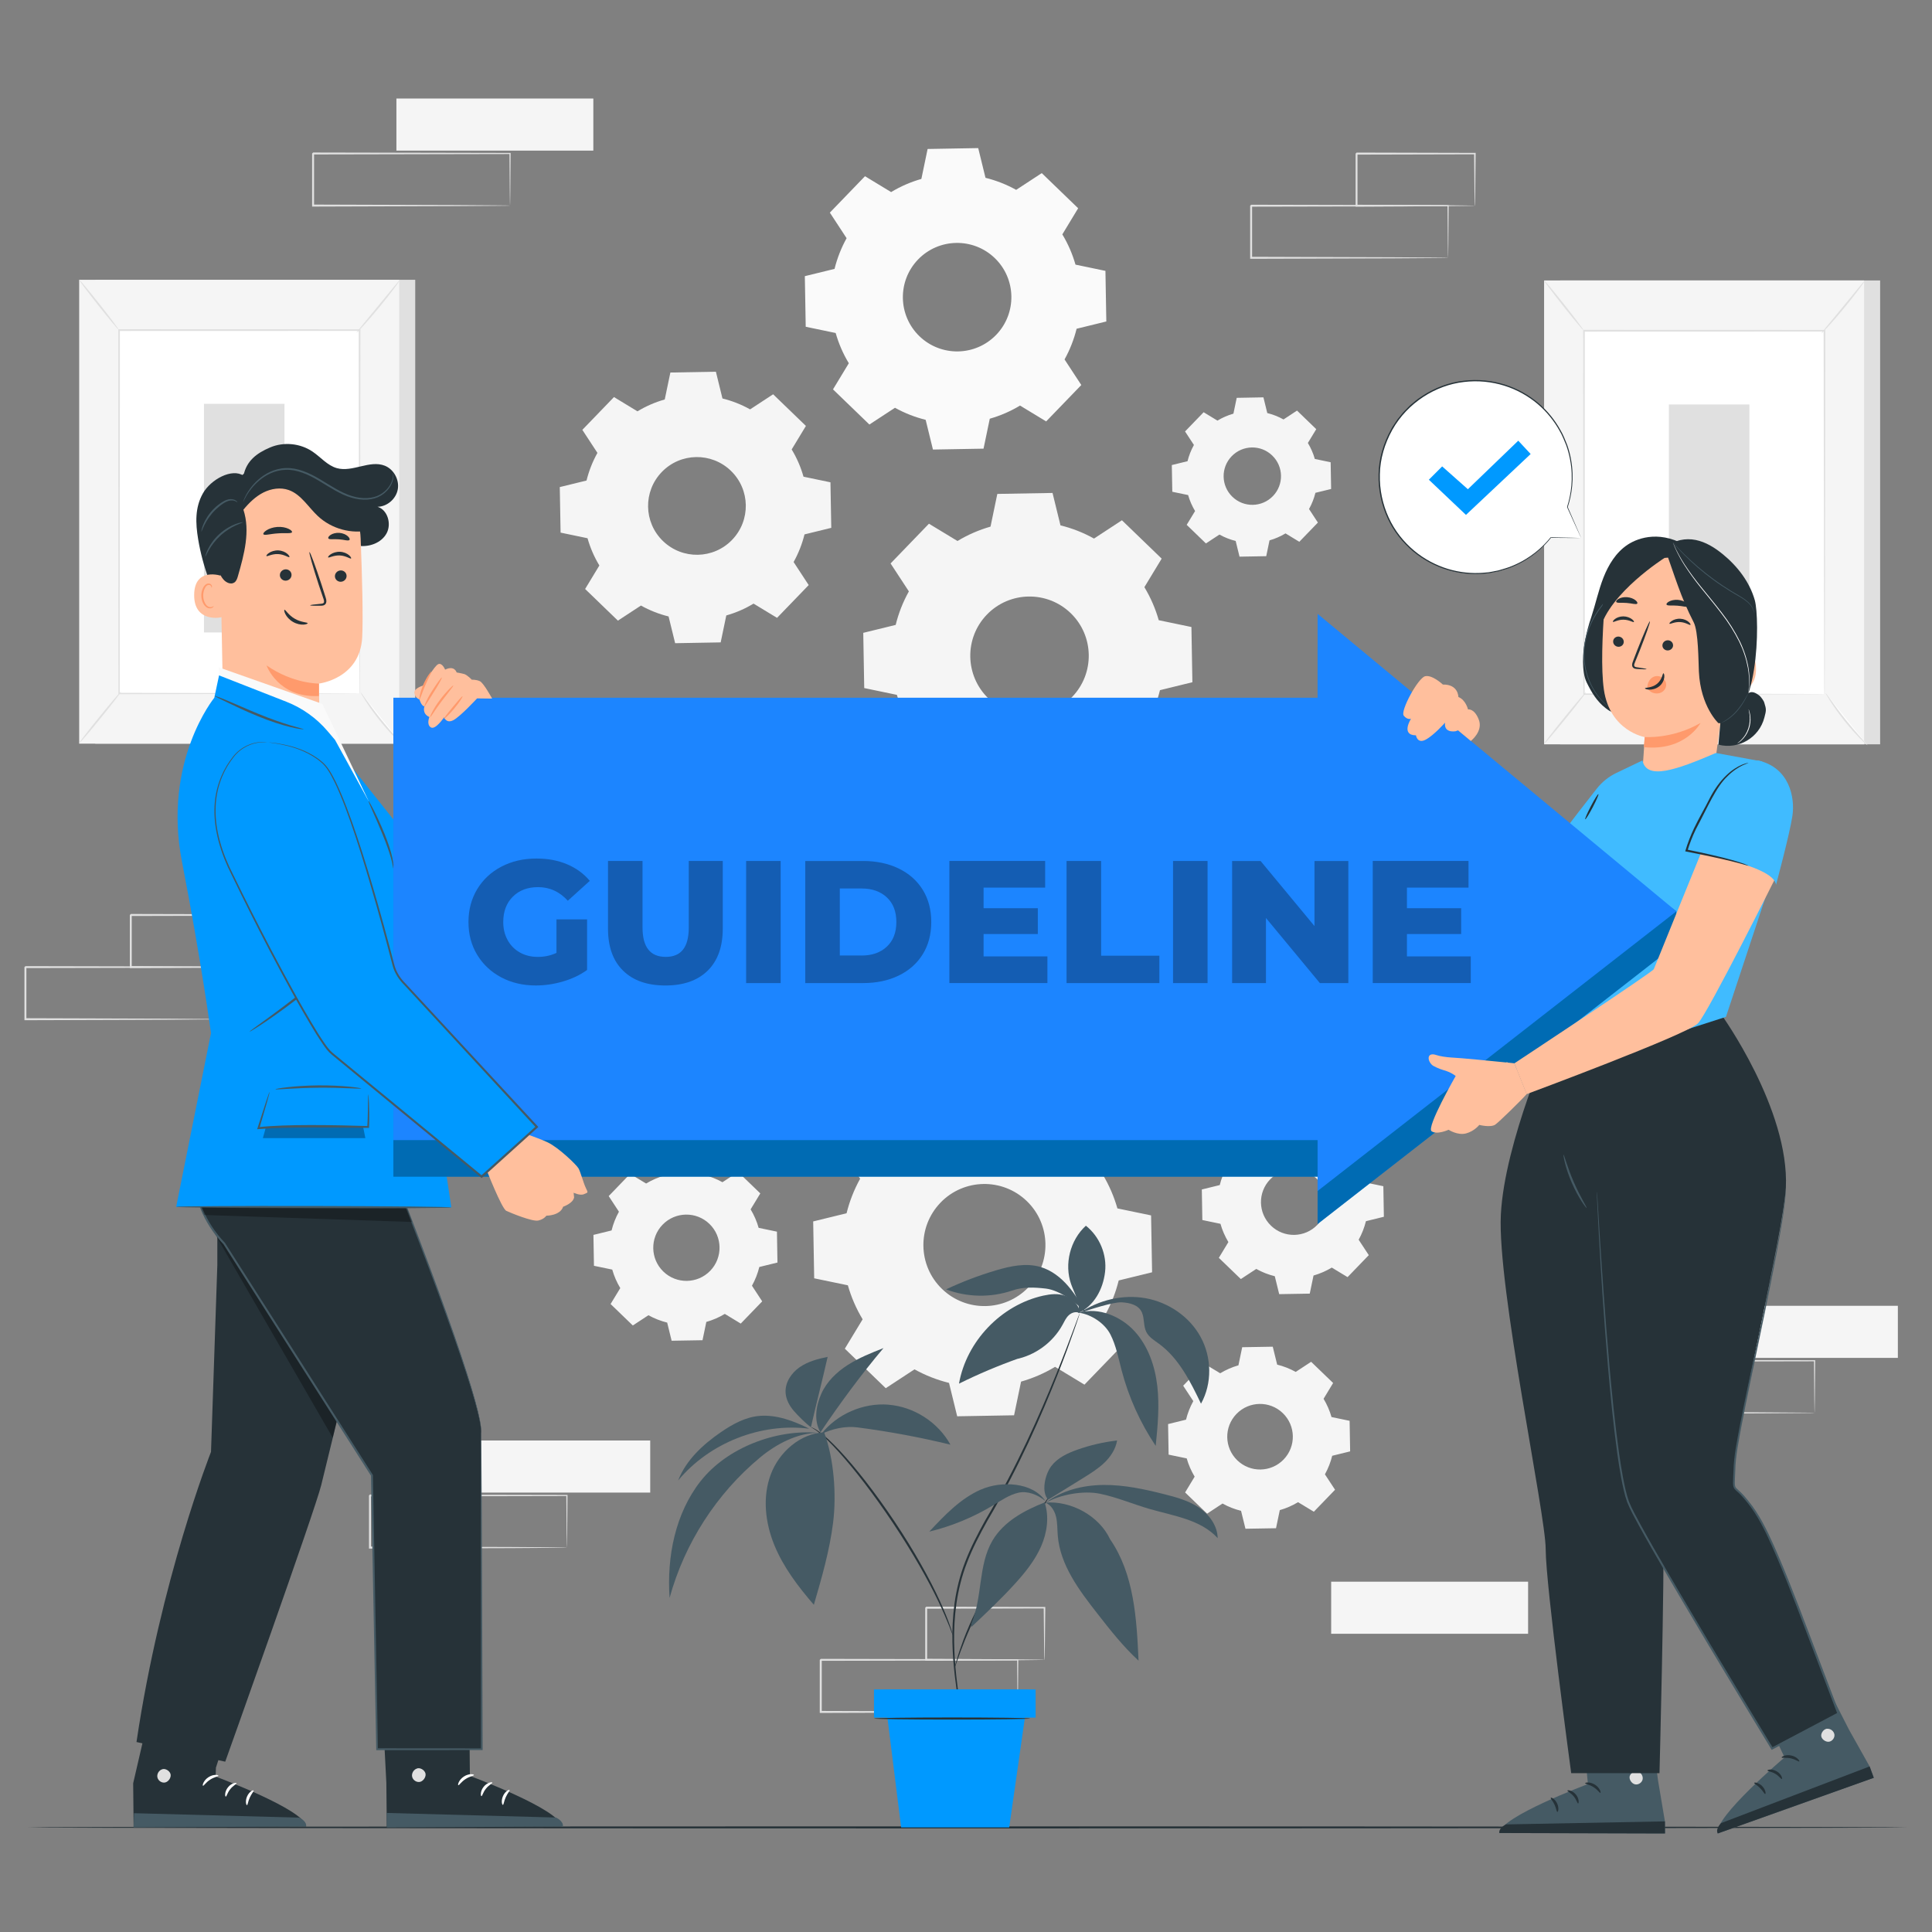 <?xml version="1.0" encoding="UTF-8"?>
<svg id="Layer_2" data-name="Layer 2" xmlns="http://www.w3.org/2000/svg" viewBox="0 0 1000 1000">
  <rect x="0" y="0" width="1000" height="1000" fill="#808080" stroke="none"/>
  <defs>
    <style>
      .cls-1 {
        fill: #ff9a6c;
      }

      .cls-1, .cls-2, .cls-3, .cls-4, .cls-5, .cls-6, .cls-7, .cls-8, .cls-9, .cls-10, .cls-11, .cls-12 {
        stroke-width: 0px;
      }

      .cls-2 {
        fill: #000;
      }

      .cls-3 {
        fill: #e0e0e0;
      }

      .cls-4 {
        fill: #455a64;
      }

      .cls-5 {
        fill: #f5f5f5;
      }

      .cls-6 {
        fill: #09f;
      }

      .cls-7 {
        fill: #40bbff;
      }

      .cls-8 {
        fill: #263238;
      }

      .cls-9 {
        fill: #ffbf9d;
      }

      .cls-10 {
        fill: #fafafa;
      }

      .cls-13 {
        opacity: .3;
      }

      .cls-11 {
        fill: #fff;
      }

      .cls-12 {
        fill: #1c85ff;
      }
    </style>
  </defs>
  <g id="freepik--background-complete--inject-64">
    <g>
      <path class="cls-5" d="M471.12,583.27c5.57-3.37,11.5-5.91,17.6-7.65l3.62-17.43,29.44-.52,4.23,17.28c6.16,1.53,12.17,3.86,17.87,7.02l14.88-9.76,21.18,20.45-9.22,15.21c3.37,5.57,5.91,11.5,7.65,17.6l17.43,3.62.52,29.44-17.28,4.23c-1.53,6.16-3.86,12.17-7.02,17.87l9.74,14.88-20.45,21.18-15.21-9.22c-5.57,3.37-11.5,5.91-17.6,7.65l-3.62,17.43-29.44.52-4.23-17.28c-6.16-1.53-12.17-3.86-17.87-7.02l-14.88,9.76-21.18-20.45,9.22-15.21c-3.37-5.57-5.91-11.5-7.65-17.6l-17.43-3.62-.52-29.44,17.28-4.23c1.53-6.16,3.86-12.17,7.02-17.87l-9.74-14.88,20.45-21.18,15.21,9.22h0ZM486.81,622.49c-12.11,12.55-11.77,32.56.78,44.67,12.55,12.11,32.56,11.77,44.67-.8,12.11-12.55,11.77-32.56-.78-44.67-12.55-12.11-32.54-11.77-44.67.78v.02Z"/>
      <path class="cls-5" d="M631.56,710.8c3-1.8,6.18-3.18,9.45-4.11l1.95-9.37,15.82-.27,2.28,9.28c3.31.82,6.54,2.07,9.6,3.77l7.98-5.24,11.38,10.98-4.94,8.17c1.8,3,3.18,6.18,4.11,9.45l9.37,1.95.27,15.82-9.28,2.28c-.82,3.31-2.07,6.54-3.77,9.6l5.24,7.98-10.98,11.38-8.17-4.94c-3,1.8-6.18,3.18-9.45,4.11l-1.95,9.37-15.82.27-2.28-9.28c-3.31-.82-6.54-2.07-9.6-3.77l-7.98,5.24-11.38-10.98,4.94-8.17c-1.8-3-3.18-6.18-4.11-9.45l-9.37-1.95-.27-15.82,9.28-2.28c.82-3.31,2.07-6.54,3.77-9.6l-5.24-7.98,10.98-11.38,8.17,4.94h0ZM639.99,731.86c-6.52,6.75-6.33,17.47.42,23.99,6.75,6.52,17.47,6.33,23.99-.42,6.52-6.75,6.33-17.47-.42-23.99-6.75-6.52-17.47-6.33-23.99.42Z"/>
      <path class="cls-5" d="M649.02,589.37c3-1.8,6.18-3.18,9.45-4.11l1.95-9.37,15.82-.27,2.28,9.28c3.31.82,6.54,2.07,9.6,3.77l7.98-5.24,11.38,10.98-4.94,8.17c1.8,3,3.18,6.18,4.11,9.45l9.37,1.95.27,15.82-9.28,2.28c-.82,3.31-2.07,6.54-3.77,9.6l5.24,7.98-10.98,11.38-8.17-4.94c-3,1.8-6.18,3.18-9.45,4.11l-1.95,9.37-15.82.27-2.28-9.28c-3.31-.82-6.54-2.07-9.6-3.77l-7.98,5.24-11.38-10.98,4.94-8.17c-1.8-3-3.18-6.18-4.11-9.45l-9.37-1.95-.27-15.82,9.28-2.28c.82-3.31,2.07-6.54,3.77-9.6l-5.24-7.98,10.98-11.38,8.17,4.94h0ZM657.44,610.42c-6.52,6.75-6.33,17.47.42,23.99,6.75,6.52,17.47,6.33,23.99-.42,6.52-6.75,6.33-17.47-.42-23.99-6.75-6.52-17.47-6.33-23.99.42Z"/>
      <path class="cls-5" d="M334.41,612.6c3.02-1.82,6.24-3.21,9.57-4.15l1.97-9.47,15.99-.27,2.3,9.39c3.35.82,6.62,2.1,9.7,3.81l8.09-5.3,11.5,11.1-5.01,8.25c1.82,3.02,3.21,6.24,4.15,9.57l9.47,1.97.27,15.99-9.39,2.3c-.82,3.35-2.1,6.62-3.81,9.7l5.3,8.09-11.1,11.5-8.25-5.01c-3.02,1.82-6.24,3.21-9.57,4.15l-1.97,9.47-15.99.27-2.3-9.39c-3.35-.82-6.62-2.1-9.7-3.81l-8.09,5.3-11.5-11.1,5.01-8.25c-1.82-3.02-3.21-6.24-4.15-9.57l-9.47-1.97-.27-15.99,9.39-2.3c.82-3.35,2.1-6.62,3.81-9.7l-5.3-8.09,11.1-11.5,8.28,5.01h-.02ZM342.94,633.91c-6.58,6.81-6.39,17.68.42,24.26,6.81,6.58,17.68,6.39,24.26-.42,6.58-6.81,6.39-17.68-.42-24.26-6.81-6.58-17.68-6.39-24.26.42Z"/>
    </g>
    <g>
      <path class="cls-5" d="M495.59,280.02c5.41-3.27,11.17-5.74,17.1-7.44l3.52-16.93,28.58-.5,4.11,16.78c5.99,1.47,11.84,3.75,17.35,6.83l14.46-9.47,20.57,19.86-8.95,14.77c3.27,5.41,5.74,11.17,7.44,17.1l16.91,3.52.5,28.58-16.78,4.11c-1.47,5.99-3.75,11.82-6.83,17.35l9.47,14.46-19.86,20.57-14.77-8.95c-5.41,3.27-11.17,5.74-17.1,7.44l-3.52,16.93-28.58.5-4.11-16.78c-5.99-1.47-11.82-3.75-17.35-6.83l-14.46,9.47-20.57-19.86,8.95-14.77c-3.27-5.41-5.74-11.17-7.44-17.1l-16.91-3.52-.5-28.58,16.78-4.11c1.47-5.99,3.75-11.82,6.83-17.35l-9.47-14.46,19.86-20.57,14.77,8.95h0ZM510.82,318.11c-11.77,12.19-11.42,31.59.75,43.37,12.19,11.77,31.59,11.42,43.37-.75,11.75-12.19,11.42-31.59-.75-43.37-12.19-11.75-31.59-11.42-43.37.75h0Z"/>
      <path class="cls-5" d="M630.14,217.71c2.62-1.57,5.41-2.79,8.28-3.6l1.7-8.19,13.83-.25,1.99,8.13c2.89.71,5.72,1.82,8.4,3.31l7-4.59,9.95,9.62-4.34,7.14c1.57,2.62,2.79,5.41,3.6,8.28l8.19,1.7.25,13.83-8.13,1.99c-.71,2.89-1.82,5.72-3.31,8.4l4.59,7-9.62,9.95-7.14-4.34c-2.62,1.57-5.41,2.79-8.28,3.6l-1.7,8.19-13.83.25-1.99-8.13c-2.89-.71-5.72-1.82-8.4-3.31l-7,4.59-9.95-9.62,4.34-7.14c-1.57-2.62-2.79-5.41-3.6-8.28l-8.19-1.7-.25-13.83,8.13-1.99c.71-2.89,1.82-5.72,3.31-8.4l-4.59-7,9.62-9.95,7.14,4.34h0ZM637.51,236.15c-5.7,5.89-5.53,15.29.38,20.99,5.89,5.7,15.29,5.53,20.99-.38,5.7-5.89,5.53-15.29-.38-20.99-5.89-5.7-15.29-5.53-20.99.38Z"/>
      <path class="cls-10" d="M461.25,99.42c4.94-3,10.22-5.26,15.65-6.81l3.23-15.5,26.19-.46,3.77,15.38c5.49,1.36,10.83,3.44,15.88,6.24l13.24-8.67,18.84,18.19-8.19,13.53c3,4.94,5.26,10.22,6.81,15.65l15.5,3.23.46,26.19-15.38,3.77c-1.36,5.49-3.44,10.83-6.24,15.88l8.67,13.24-18.19,18.84-13.53-8.21c-4.94,3-10.22,5.26-15.65,6.81l-3.23,15.5-26.19.46-3.77-15.38c-5.49-1.36-10.83-3.44-15.88-6.24l-13.24,8.67-18.84-18.19,8.19-13.53c-3-4.94-5.26-10.22-6.81-15.65l-15.5-3.23-.46-26.19,15.38-3.77c1.36-5.49,3.44-10.83,6.24-15.88l-8.67-13.24,18.19-18.84,13.53,8.21h0ZM475.2,134.3c-10.77,11.17-10.45,28.95.69,39.72,11.17,10.77,28.95,10.45,39.72-.69,10.77-11.17,10.45-28.95-.69-39.72-11.17-10.77-28.95-10.45-39.72.69h0Z"/>
      <path class="cls-5" d="M329.97,212.89c4.46-2.7,9.2-4.74,14.1-6.12l2.91-13.95,23.57-.42,3.39,13.85c4.94,1.22,9.76,3.1,14.31,5.64l11.92-7.81,16.97,16.38-7.37,12.17c2.7,4.46,4.74,9.2,6.12,14.1l13.95,2.91.42,23.57-13.85,3.39c-1.22,4.94-3.1,9.74-5.64,14.31l7.81,11.92-16.38,16.97-12.17-7.37c-4.46,2.7-9.2,4.74-14.1,6.12l-2.91,13.95-23.57.42-3.39-13.85c-4.94-1.22-9.76-3.1-14.31-5.64l-11.92,7.81-16.97-16.38,7.37-12.17c-2.7-4.46-4.74-9.2-6.12-14.1l-13.95-2.91-.42-23.57,13.85-3.39c1.22-4.94,3.1-9.76,5.64-14.31l-7.81-11.92,16.38-16.97,12.17,7.4h0v-.02ZM342.54,244.3c-9.7,10.06-9.43,26.06.63,35.76,10.06,9.7,26.06,9.43,35.76-.63,9.7-10.06,9.43-26.06-.63-35.76-10.06-9.7-26.06-9.43-35.76.63h0Z"/>
    </g>
    <g>
      <rect class="cls-3" x="807.51" y="145.16" width="165.64" height="240.1"/>
      <rect class="cls-5" x="799.22" y="145.16" width="165.64" height="240.1"/>
      <g>
        <rect class="cls-11" x="819.79" y="171.16" width="124.49" height="188.08"/>
        <path class="cls-3" d="M944.29,359.24s0-.31-.02-.92c0-.63,0-1.51-.02-2.66,0-2.37-.02-5.82-.04-10.31-.02-9.01-.06-22.15-.1-38.74-.04-33.17-.13-80.14-.21-135.43l.42.42c-38.03,0-80.18.02-124.47.04h0l.44-.44c-.04,70.96-.06,136.37-.08,188.08l-.36-.36c37.9.08,68.99.15,90.62.19,10.81.04,19.25.06,25.04.08,2.87,0,5.07.02,6.58.04,1.49,0,2.26.04,2.26.04,0,0-.73.02-2.2.04-1.49,0-3.67.02-6.49.04-5.74.02-14.16.04-24.95.08-21.68.04-52.82.1-90.82.19h-.36v-.36c-.02-51.71-.06-117.14-.08-188.08v-.46h.46c44.29,0,86.45.02,124.47.04h.42v.42c-.08,55.42-.15,102.47-.21,135.7-.04,16.55-.08,29.67-.1,38.66-.02,4.46-.04,7.9-.04,10.22,0,1.13,0,2.01-.02,2.62,0,.59-.02.88-.02.88l-.08-.04Z"/>
      </g>
      <path class="cls-3" d="M965.34,145.16s-1.03,1.72-2.95,4.3-4.65,6.08-7.77,9.87c-3.12,3.79-6.03,7.14-8.19,9.51-2.16,2.39-3.56,3.79-3.65,3.73-.1-.08,1.13-1.66,3.16-4.13,2.22-2.7,4.94-6.01,7.98-9.68,3.02-3.67,5.74-6.98,7.96-9.68,2.05-2.47,3.35-3.98,3.46-3.9v-.02Z"/>
      <g>
        <path class="cls-11" d="M944.91,358.63c6.18,9.83,13.47,18.96,21.71,27.15"/>
        <path class="cls-3" d="M966.64,385.78s-1.55-1.19-3.79-3.44c-2.22-2.24-5.18-5.47-8.19-9.24s-5.51-7.35-7.21-10.01c-1.7-2.66-2.62-4.38-2.54-4.44.1-.06,1.24,1.53,3.06,4.09,1.82,2.56,4.4,6.08,7.4,9.83,3,3.75,5.85,7.02,7.94,9.37,2.1,2.35,3.42,3.79,3.33,3.88v-.02Z"/>
      </g>
      <g>
        <path class="cls-11" d="M799.2,385.05c7.23-8.93,14.46-17.85,21.71-26.78"/>
        <path class="cls-3" d="M820.9,358.29c.19.15-4.5,6.29-10.5,13.66-5.99,7.4-11,13.26-11.21,13.09-.19-.15,4.5-6.29,10.5-13.66,5.99-7.4,11-13.26,11.19-13.09h.02Z"/>
      </g>
      <path class="cls-3" d="M799.22,145.16c.19-.15,4.9,5.49,10.54,12.59,5.61,7.1,10.01,12.99,9.83,13.16-.19.15-4.9-5.49-10.54-12.59-5.61-7.1-10.01-12.99-9.83-13.16Z"/>
      <rect class="cls-3" x="863.81" y="209.35" width="41.67" height="118.35"/>
    </g>
    <g>
      <rect class="cls-3" x="49.28" y="144.82" width="165.64" height="240.1"/>
      <rect class="cls-5" x="40.99" y="144.82" width="165.64" height="240.1"/>
      <g>
        <rect class="cls-11" x="61.56" y="170.84" width="124.49" height="188.08"/>
        <path class="cls-3" d="M186.05,358.92s0-.31-.02-.92c0-.63,0-1.51-.02-2.66,0-2.37-.02-5.82-.04-10.31-.02-9.01-.06-22.15-.1-38.74-.04-33.17-.13-80.14-.21-135.43l.42.42c-38.03,0-80.18.02-124.47.04h0l.44-.44c-.04,70.96-.06,136.37-.08,188.08l-.36-.36c37.9.08,68.99.15,90.62.19,10.81.04,19.25.06,25.04.08,2.87,0,5.07.02,6.58.04,1.49,0,2.26.04,2.26.04,0,0-.73.02-2.2.04-1.49,0-3.67.02-6.49.04-5.74.02-14.16.04-24.95.08-21.68.04-52.82.1-90.82.19h-.36v-.36c-.02-51.71-.06-117.14-.08-188.08v-.46h.46c44.29,0,86.45.02,124.47.04h.42v.42c-.08,55.42-.15,102.47-.21,135.7-.04,16.55-.08,29.67-.1,38.66-.02,4.46-.04,7.9-.04,10.22,0,1.13,0,2.01-.02,2.62,0,.59-.02.88-.02.88l-.08-.04Z"/>
      </g>
      <path class="cls-3" d="M207.09,144.82s-1.03,1.72-2.95,4.3c-1.93,2.58-4.65,6.08-7.77,9.87-3.12,3.79-6.03,7.14-8.19,9.51-2.16,2.39-3.56,3.79-3.65,3.73-.1-.08,1.13-1.66,3.16-4.13,2.22-2.7,4.94-6.01,7.98-9.68,3.02-3.67,5.74-6.98,7.96-9.68,2.05-2.47,3.35-3.98,3.46-3.9v-.02Z"/>
      <g>
        <path class="cls-11" d="M186.68,358.32c6.18,9.83,13.47,18.96,21.71,27.15"/>
        <path class="cls-3" d="M208.41,385.47s-1.55-1.19-3.79-3.44c-2.22-2.24-5.18-5.47-8.19-9.24-3.02-3.77-5.51-7.35-7.21-10.01-1.7-2.66-2.62-4.38-2.54-4.44.1-.06,1.24,1.53,3.06,4.09s4.4,6.08,7.4,9.83c3,3.75,5.85,7.02,7.94,9.37,2.1,2.35,3.42,3.79,3.33,3.88v-.02Z"/>
      </g>
      <g>
        <path class="cls-11" d="M40.96,384.74c7.23-8.93,14.46-17.85,21.71-26.78"/>
        <path class="cls-3" d="M62.67,357.96c.19.15-4.5,6.29-10.5,13.66-5.99,7.4-11,13.26-11.21,13.09-.19-.15,4.5-6.29,10.5-13.66,5.99-7.4,11-13.26,11.19-13.09h.02Z"/>
      </g>
      <path class="cls-3" d="M40.99,144.82c.19-.15,4.9,5.49,10.54,12.59,5.61,7.1,10.01,12.99,9.83,13.16-.19.15-4.9-5.49-10.54-12.59-5.61-7.1-10.01-12.99-9.83-13.16Z"/>
      <rect class="cls-3" x="105.58" y="209.02" width="41.67" height="118.35"/>
    </g>
    <g>
      <rect class="cls-5" x="234.62" y="745.6" width="101.93" height="26.96"/>
      <rect class="cls-5" x="689.01" y="818.68" width="101.93" height="26.96"/>
      <path class="cls-3" d="M293.45,800.98s0-.17-.04-.48l-.04-1.38c0-1.28-.04-3.04-.08-5.3-.04-4.65-.1-11.36-.17-19.78l.31.31c-23.28.04-60.3.13-101.93.21.23-.23-.52.52.5-.52h0v26.96l-.5-.5c29.02.08,54.43.17,72.64.23,9.07.06,16.36.1,21.43.15,2.47.02,4.42.04,5.8.06.63,0,1.13.02,1.51.04.34,0,.52.02.54.04,0,0-.15.02-.48.04l-1.45.04c-1.36,0-3.27.04-5.68.06-5.05.04-12.3.08-21.33.15-18.31.06-43.83.15-72.99.23h-.5v-27.43h0v-.04h0c1.05-1.05.29-.29.52-.52,41.63.08,78.65.15,101.93.21h.31v.31c-.08,8.53-.13,15.27-.17,19.97-.04,2.24-.06,3.98-.08,5.24,0,.54-.02.98-.04,1.32,0,.29,0,.44-.02.42v-.04Z"/>
    </g>
    <g>
      <rect class="cls-5" x="880.4" y="675.88" width="101.93" height="26.96"/>
      <path class="cls-3" d="M939.24,731.25s0-.17-.04-.48l-.04-1.38c0-1.28-.04-3.04-.08-5.3-.04-4.65-.1-11.36-.17-19.78l.31.31c-23.28.04-60.3.13-101.93.21.23-.23-.52.52.5-.52h0v26.96l-.5-.5c29.02.08,54.43.17,72.64.23,9.07.06,16.36.1,21.43.15,2.47.02,4.42.04,5.8.06.63,0,1.13.02,1.51.04.34,0,.52.02.54.04,0,0-.15.02-.48.04l-1.45.04c-1.36,0-3.27.04-5.68.06-5.05.04-12.3.08-21.33.15-18.31.06-43.83.15-72.99.23h-.5v-27.43h0v-.04h0c1.05-1.05.29-.29.52-.52,41.63.08,78.65.15,101.93.21h.31v.31c-.08,8.53-.13,15.27-.17,19.97-.04,2.24-.06,3.98-.08,5.24,0,.54-.02.98-.04,1.32,0,.29,0,.44-.02.42v-.04Z"/>
    </g>
    <g>
      <rect class="cls-5" x="205.18" y="51" width="101.93" height="26.96"/>
      <path class="cls-3" d="M264.01,106.37s0-.17-.04-.48l-.04-1.38c0-1.28-.04-3.04-.08-5.3-.04-4.65-.1-11.36-.17-19.78l.31.31c-23.28.04-60.3.13-101.93.21.23-.23-.52.52.5-.52h0v26.96l-.5-.5c29.02.08,54.43.17,72.64.23,9.07.06,16.36.1,21.43.15,2.47.02,4.42.04,5.8.06.63,0,1.13.02,1.51.04.34,0,.52.02.54.04,0,0-.15.02-.48.04l-1.45.04c-1.36,0-3.27.04-5.68.06-5.05.04-12.3.08-21.33.15-18.31.06-43.83.15-72.99.23h-.5v-27.43h0v-.04h0c1.05-1.05.29-.29.52-.52,41.63.08,78.65.15,101.93.21h.31v.31c-.08,8.53-.13,15.27-.17,19.97-.04,2.24-.06,3.98-.08,5.24,0,.54-.02.98-.04,1.32,0,.29,0,.44-.02.42v-.04Z"/>
    </g>
    <g>
      <path class="cls-3" d="M115.09,527.5s0-.17-.02-.48l-.04-1.38c0-1.28-.04-3.04-.08-5.3-.04-4.65-.1-11.36-.17-19.78l.31.31c-23.28.04-60.3.13-101.93.21.23-.23-.52.52.5-.52h0v26.96l-.5-.5c29.02.08,54.43.17,72.64.23,9.07.06,16.36.1,21.43.15,2.47.02,4.42.04,5.8.06.63,0,1.13.02,1.51.04.34,0,.52.02.54.04,0,0-.15.02-.48.04-.38,0-.86,0-1.45.04-1.36,0-3.27.04-5.68.06-5.05.04-12.3.08-21.33.15-18.31.06-43.83.15-72.99.23h-.5v-27.43h0v-.04h0c1.05-1.05.29-.29.52-.52,41.63.08,78.65.15,101.93.21h.31v.31c-.08,8.53-.13,15.27-.17,19.97-.04,2.24-.06,3.98-.08,5.24l-.04,1.32c0,.29,0,.44-.04.42v-.04Z"/>
      <path class="cls-3" d="M128.9,500.53s-.02-.19-.04-.5c0-.38-.02-.86-.04-1.42-.02-1.32-.06-3.12-.08-5.41-.04-4.74-.13-11.4-.21-19.61l.38.38c-15.86.04-37.46.08-61.24.15-.46.46.63-.63.52-.52h0v26.96l-.5-.5c17.68.1,32.89.17,43.81.23,5.38.06,9.7.1,12.76.15,1.42.02,2.58.04,3.44.06.8,0,1.22.04,1.24.06,0,0-.36.04-1.11.06-.84,0-1.95.04-3.33.06-3.04.04-7.31.08-12.65.15-11,.06-26.34.15-44.14.23h-.5v-27.43h0v-.04h0c-.1.1.98-.98.52-.52,23.78.06,45.38.1,61.24.15h.38v.38c-.08,8.3-.15,15.06-.21,19.84-.04,2.24-.06,4.02-.08,5.32-.02,1.22-.06,1.82-.08,1.8l-.04-.02Z"/>
    </g>
    <g>
      <path class="cls-3" d="M526.77,886.06s0-.17-.02-.48l-.04-1.38c0-1.28-.04-3.04-.08-5.3-.04-4.65-.1-11.36-.17-19.78l.31.31c-23.28.04-60.3.13-101.93.21.23-.23-.52.52.5-.52h0v26.96l-.5-.5c29.02.08,54.43.17,72.64.23,9.07.06,16.36.1,21.43.15,2.47.02,4.42.04,5.8.06.63,0,1.13.02,1.51.04.34,0,.52.02.54.04,0,0-.15.02-.48.04-.38,0-.86,0-1.45.04-1.36,0-3.27.04-5.7.06-5.05.04-12.3.08-21.33.15-18.31.06-43.83.15-72.99.23h-.5v-27.43h0v-.04h0c1.05-1.05.29-.29.52-.52,41.63.08,78.65.15,101.93.21h.31v.31c-.08,8.53-.13,15.27-.17,19.97-.04,2.24-.06,3.98-.08,5.24l-.04,1.32c0,.29,0,.44-.04.42l.02-.04Z"/>
      <path class="cls-3" d="M540.59,859.1s-.02-.19-.04-.52c0-.38-.02-.86-.04-1.42-.02-1.32-.06-3.12-.08-5.41-.04-4.74-.13-11.4-.21-19.61l.38.38c-15.86.04-37.46.08-61.24.15-.46.46.63-.63.52-.52h0v26.96l-.5-.5c17.68.1,32.89.17,43.81.23,5.38.06,9.7.1,12.76.15,1.42.02,2.58.04,3.44.06.8,0,1.22.04,1.24.06,0,0-.36.04-1.11.06-.84,0-1.95.04-3.33.06-3.04.04-7.31.08-12.65.15-11,.06-26.34.15-44.14.23h-.5v-27.43h0v-.04h0c-.1.1.98-.98.52-.52,23.78.06,45.38.1,61.24.15h.38v.38c-.08,8.3-.15,15.06-.21,19.84-.04,2.24-.06,4.02-.08,5.32-.02,1.22-.06,1.82-.08,1.8h-.04Z"/>
    </g>
    <g>
      <path class="cls-3" d="M749.52,133.4s0-.17-.02-.48c0-.36,0-.82-.04-1.38,0-1.28-.04-3.04-.08-5.3-.04-4.65-.1-11.36-.17-19.78l.31.31c-23.28.04-60.3.13-101.93.21.23-.23-.52.52.5-.52h0v26.96l-.5-.5c29.02.08,54.43.17,72.64.23,9.07.06,16.36.1,21.43.15,2.47.02,4.42.04,5.8.06.63,0,1.13.02,1.51.04.34,0,.52.02.54.04,0,0-.15.02-.48.04-.38,0-.86,0-1.45.04-1.36,0-3.27.04-5.68.06-5.05.04-12.3.08-21.33.15-18.31.06-43.83.15-72.99.23h-.5v-27.43h0v-.04h0c1.05-1.05.29-.29.52-.52,41.63.08,78.65.15,101.93.21h.31v.31c-.08,8.53-.13,15.27-.17,19.97-.04,2.24-.06,3.98-.08,5.24,0,.54-.02.98-.04,1.32,0,.29,0,.44-.04.42v-.04Z"/>
      <path class="cls-3" d="M763.35,106.44s-.02-.19-.04-.5c0-.38-.02-.86-.04-1.42-.02-1.32-.06-3.12-.08-5.41-.04-4.74-.13-11.4-.21-19.61l.38.38c-15.86.04-37.46.08-61.24.15-.46.46.63-.63.52-.52h0v26.96l-.5-.5c17.68.1,32.89.17,43.81.23,5.38.06,9.7.1,12.76.15,1.42.02,2.58.04,3.44.06.8,0,1.22.04,1.24.06,0,0-.36.04-1.11.06-.84,0-1.95.04-3.33.06-3.04.04-7.31.08-12.65.15-11,.06-26.34.15-44.14.23h-.5v-27.43h0v-.04h0c-.1.1.98-.98.52-.52,23.78.06,45.38.1,61.24.15h.38v.38c-.08,8.3-.15,15.06-.21,19.84-.04,2.24-.06,4.02-.08,5.32-.02,1.22-.06,1.82-.08,1.8l-.04-.02Z"/>
    </g>
  </g>
  <g id="freepik--Floor--inject-64">
    <path class="cls-8" d="M987.34,945.86c0,.29-217.9.54-486.6.54s-486.64-.25-486.64-.54,217.83-.54,486.64-.54,486.6.25,486.6.54Z"/>
  </g>
  <g id="freepik--Plant--inject-64">
    <g>
      <path class="cls-8" d="M558.88,679.67s-.04.21-.15.59c-.15.44-.31,1.01-.54,1.7-.5,1.49-1.22,3.71-2.22,6.52-1.97,5.64-4.92,13.77-8.84,23.72-7.9,19.82-19.59,47.08-36.2,75.17-3.96,7.1-7.61,14.16-10.35,21.31-2.79,7.12-4.53,14.33-5.53,21.29-1.97,13.95-1.17,26.73-.1,37.31,1.13,10.6,2.64,19.13,3.62,25.02.48,2.89.88,5.15,1.15,6.79.1.73.21,1.3.27,1.76.06.4.08.61.06.61,0,0-.08-.19-.17-.59-.1-.46-.23-1.03-.38-1.74l-1.34-6.75c-1.09-5.87-2.72-14.37-3.96-25-1.19-10.6-2.05-23.44-.13-37.52.98-7.02,2.72-14.33,5.53-21.54,2.77-7.23,6.43-14.33,10.39-21.45,16.59-28.07,28.35-55.19,36.43-74.94,4.02-9.89,7.08-17.98,9.16-23.57,1.03-2.74,1.82-4.9,2.41-6.45l.65-1.68c.15-.38.23-.57.25-.57l-.02.02Z"/>
      <path class="cls-8" d="M543.78,773.55s-.13.34-.48.92c-.42.69-.94,1.53-1.57,2.56-1.38,2.2-3.44,5.36-5.99,9.24-5.11,7.77-12.45,18.31-19.84,30.38-3.69,6.05-6.96,11.94-9.72,17.41-2.77,5.47-4.97,10.54-6.73,14.83-1.72,4.32-3.02,7.84-3.83,10.29-.4,1.13-.73,2.05-1.01,2.83-.23.65-.38.96-.42.96s.04-.36.21-1.03c.21-.78.48-1.74.82-2.89.69-2.51,1.91-6.08,3.52-10.45,1.66-4.36,3.79-9.47,6.54-15,2.72-5.53,5.99-11.46,9.68-17.54,7.44-12.11,14.88-22.59,20.13-30.23,2.58-3.71,4.69-6.77,6.29-9.03.69-.96,1.28-1.78,1.74-2.43.4-.54.63-.84.67-.82h0Z"/>
      <path class="cls-4" d="M574.58,796.72c-5.66-12.13-20.18-20.05-33.5-18.96,2.98,1.19,4.8,4.27,5.55,7.4.73,3.12.61,6.35.86,9.55,1.19,15.32,11.06,28.39,20.53,40.5,6.64,8.51,13.35,17.05,21.29,24.35-.96-21.79-2.33-44.88-14.71-62.81l-.02-.02Z"/>
      <path class="cls-4" d="M541.08,777.93c8.46-6.52,19.4-9.22,30.09-9.32,10.69-.1,21.24,2.2,31.59,4.82,6.22,1.57,12.53,3.33,17.85,6.91,5.32,3.58,9.55,9.39,9.66,15.8-8.78-9.66-22.94-11.52-35.47-15.17-8.49-2.47-16.7-5.99-25.35-7.79-8.65-1.8-20.72.34-28.37,4.76"/>
      <path class="cls-4" d="M542.54,776.21c-3.71-3.9-1.66-13.01,1.57-17.31,3.23-4.3,8.36-6.7,13.43-8.51,6.66-2.37,13.62-3.98,20.66-4.8-.71,4.42-3.31,8.36-6.54,11.48-3.23,3.1-7.06,5.49-10.87,7.86-6.08,3.77-12.17,7.52-18.25,11.29"/>
      <path class="cls-4" d="M507.72,770.98c-10.6,4.65-18.81,13.33-26.73,21.79,11.73-2.85,23.03-7.54,33.35-13.81,4.11-2.49,8.17-5.3,12.86-6.35,4.69-1.05,9.97,1.05,13.89,4.3-6.64-9.78-22.77-10.56-33.38-5.91v-.02Z"/>
      <path class="cls-4" d="M362.67,766.58c-13.18,16.78-17.58,39.2-16.09,60.49,7.73-28.22,24.28-53.93,46.78-72.64,8.59-7.14,19.59-12.8,30.25-12.8-21.94-1.95-47.33,7.67-60.93,24.97l-.02-.02Z"/>
      <path class="cls-4" d="M393.28,732.86c-7.35.54-14.08,4.27-20.16,8.44-9.3,6.39-18.04,14.46-22.1,24.97,16.22-19.48,42.68-29.94,67.84-26.78-8-3.98-16.66-7.29-25.58-6.64Z"/>
      <path class="cls-4" d="M413.9,707.66c-4.25,2.95-7.52,7.81-7.29,12.99.15,3.54,1.91,6.87,4.23,9.57,2.33,2.68,6.05,6.41,8.9,8.51,2.7-11.96,5.95-24.45,8.65-36.41-5.07,1.03-10.22,2.39-14.48,5.34h-.02Z"/>
      <path class="cls-4" d="M438.79,706.51c-5.76,3.69-10.89,8.65-13.68,14.88-2.81,6.24-3.96,14.1-.44,19.95,10.04-14.9,21.04-29.86,32.62-43.58-6.35,2.51-12.76,5.05-18.5,8.76h0Z"/>
      <path class="cls-4" d="M459.93,727.06c-13.2-1.07-26.76,4.88-34.93,15.29,5.43-2.81,12.7-4.34,18.75-3.54,16.22,2.1,32.31,5.09,48.19,8.95-6.39-11.59-18.84-19.63-32.03-20.68l.02-.02Z"/>
      <path class="cls-4" d="M558.72,679.67c.38-3.83-3.75-7.63-7.35-8.97s-7.63-.9-11.38-.08c-21.77,4.82-39.74,23.59-43.62,45.55,10.04-4.97,20.39-9.34,30.95-13.09-.59.17-1.19.34-1.78.5,10.22-1.99,19.4-8.69,24.41-17.83.96-1.76,1.8-3.65,3.27-5.01,1.47-1.36,3.77-2.1,5.49-1.09"/>
      <path class="cls-4" d="M558.74,679.65c9.91-6.77,22.44-9.81,34.26-7.69,11.82,2.12,22.71,9.53,28.45,20.07,5.76,10.54,6.03,24.01.19,34.51-5.53-11.5-11.46-23.49-21.79-31.03-2.41-1.76-5.15-3.37-6.49-6.03-1.57-3.08-.92-6.91-2.28-10.1-1.66-3.94-6.24-5.07-10.5-5.3-4.27-.23-16.64,3.71-21.83,5.59"/>
      <path class="cls-4" d="M558.49,679.46c10.25-3.04,21.83,1.97,28.81,9.64,6.98,7.67,10.52,17.98,11.71,28.26,1.19,10.31.23,20.72-.82,31.03-8-11.92-14-25.2-17.64-39.12-1.66-6.29-2.85-12.78-5.8-18.56-2.95-5.78-9.83-10.33-16.26-11.25"/>
      <path class="cls-4" d="M558.13,679.67c8.19-3.79,12.8-12.34,13.85-21.31,1.05-8.97-2.83-18.33-9.93-23.93-8.15,7.42-11.29,19.88-7.63,30.27,1.74,4.92,4.88,9.87,3.71,14.96"/>
      <path class="cls-8" d="M493.22,846.46s-.23-.42-.54-1.24c-.34-.82-.75-2.03-1.38-3.58-1.22-3.1-3.12-7.54-5.68-12.91-5.13-10.75-13.22-25.14-23.32-40.27-10.1-15.13-20.22-28.18-28.2-37-4-4.4-7.46-7.79-10.06-9.85-2.58-2.12-4.32-2.79-4.27-2.89,0-.04.44.13,1.26.48.8.4,1.93,1.07,3.27,2.05,2.72,1.97,6.29,5.3,10.37,9.66,8.19,8.74,18.42,21.75,28.56,36.94,10.14,15.17,18.12,29.67,23.11,40.54,2.49,5.43,4.3,9.93,5.38,13.09.59,1.57.92,2.83,1.19,3.67.25.84.38,1.3.34,1.3h-.02Z"/>
      <polygon class="cls-6" points="522.37 945.86 466.43 945.86 457.5 874.45 532.57 874.45 522.37 945.86"/>
      <path class="cls-4" d="M502.73,840.35c5.93-13.62,3.44-30.13,10.96-42.93,5.76-9.81,16.43-15.61,27.01-19.76,2.45,7.37,1.3,15.61-1.82,22.73-3.12,7.12-8.07,13.3-13.28,19.07-7.21,7.96-15.04,15.34-22.88,22.71"/>
      <rect class="cls-6" x="452.37" y="874.45" width="83.66" height="14.58"/>
      <path class="cls-8" d="M533.24,889.5c0,.29-18.1.54-40.44.54s-40.44-.25-40.44-.54,18.1-.54,40.44-.54,40.44.25,40.44.54Z"/>
      <path class="cls-4" d="M562.57,680.26c-2.93-5.07-5.89-10.2-9.72-14.62-3.83-4.44-8.67-8.19-14.29-9.85-7.54-2.22-15.63-.46-23.17,1.78-8.8,2.62-17.41,5.89-25.71,9.81,10.87,4.13,23.17,4.36,34.19.61,5.76-1.97,11.36-1.7,17.39-1.03,7.35.84,16.57,7.65,21.33,13.3"/>
      <path class="cls-4" d="M426.53,741.35c-12.42.67-23.3,10.25-27.61,21.89-4.34,11.65-2.85,24.89,1.84,36.41,4.69,11.52,12.36,21.58,20.49,30.99,4.09-14.02,8.17-28.12,9.97-42.62,1.8-14.5.44-33-4.67-46.68h-.02Z"/>
    </g>
  </g>
  <g id="freepik--Speech_Bubble--inject-64" data-name="freepik--Speech Bubble--inject-64">
    <g>
      <g>
        <path class="cls-11" d="M818.39,278.47l-15.67-.23c-5.59,6.98-13.12,12.53-22.17,15.76-25.98,9.28-54.58-4.27-63.84-30.27-9.28-25.98,4.27-54.58,30.27-63.84,25.98-9.28,54.58,4.27,63.84,30.27,3.88,10.85,3.75,22.15.42,32.31h0l7.12,16.01h.02Z"/>
        <path class="cls-8" d="M818.39,278.47s-.17-.36-.5-1.05c-.34-.71-.8-1.74-1.4-3.06-1.24-2.7-3.02-6.66-5.36-11.84h.27v.04s-.17.08-.23.04c-.06-.04-.08-.1-.06-.19,1.99-6.2,3.42-14.77,1.55-24.56-.46-2.43-1.11-4.92-2.01-7.44-1.03-2.45-1.99-5.05-3.44-7.48-2.74-4.94-6.52-9.74-11.33-13.83-4.8-4.06-10.64-7.4-17.18-9.45-6.54-2.05-13.74-2.83-21.04-1.93-14.54,1.66-29.14,10.71-37.02,24.79-3.98,7.17-6.31,15.13-6.43,23.03-.21,7.88,1.47,15.59,4.59,22.38,3.1,6.81,7.77,12.59,13.09,17.05,5.34,4.48,11.42,7.63,17.52,9.49,6.12,1.86,12.28,2.43,17.98,2.03.71-.06,1.42-.13,2.12-.19.71-.04,1.4-.13,2.07-.27,1.36-.25,2.7-.52,4.02-.78,2.56-.8,5.09-1.42,7.35-2.43,9.24-3.83,15.61-9.7,19.61-14.67.02-.04.08-.06.13-.06,5.05.1,8.95.21,11.61.25,1.32.04,2.3.06,3.02.08.69,0,1.05.04,1.05.04h-3.96c-2.68,0-6.6-.04-11.71-.08l.13-.06c-3.98,5.03-10.35,10.98-19.65,14.9-2.3,1.03-4.84,1.68-7.42,2.47-1.32.25-2.68.52-4.06.8-.69.17-1.38.23-2.1.29s-1.42.13-2.14.21c-5.76.44-11.98-.13-18.19-1.99-6.18-1.86-12.34-5.03-17.77-9.55-5.41-4.53-10.16-10.37-13.3-17.26-3.16-6.87-4.88-14.69-4.67-22.67.13-8,2.47-16.09,6.52-23.34.44-.92,1.03-1.76,1.59-2.6l1.68-2.51,1.91-2.35c.63-.8,1.26-1.57,1.99-2.24l2.1-2.14c.67-.73,1.51-1.3,2.24-1.95.78-.63,1.49-1.3,2.3-1.86.82-.54,1.63-1.09,2.43-1.66,6.54-4.3,13.93-6.96,21.31-7.81,7.37-.9,14.69-.1,21.31,1.99s12.53,5.49,17.39,9.62c4.86,4.13,8.65,8.99,11.42,14.02,1.47,2.47,2.43,5.09,3.44,7.58.9,2.54,1.55,5.07,1.99,7.52,1.82,9.89.34,18.52-1.72,24.74l-.27-.13h0s.15-.13.21-.06c.02,0,.04.04.06.06,2.28,5.24,4.04,9.28,5.24,12.03.57,1.34,1.01,2.35,1.32,3.06.29.69.42,1.01.42,1.01l.02-.04Z"/>
      </g>
      <polygon class="cls-6" points="739.57 248.3 746.46 241.41 759.77 253.22 785.85 228.1 792.26 235 758.78 266.51 739.57 248.3"/>
    </g>
  </g>
  <g id="freepik--Characters--inject-64">
    <path class="cls-8" d="M874.03,283.25c-13.75-8.87-25.64-5.24-31.6-1.3-5.96,3.94-9.87,10.34-12.48,16.99s-4.08,13.68-6.29,20.43c-1.35,3.9-2.41,7.88-3.18,11.93-1.3,5.86-1.88,16.45.74,21.85,2.52,5.19,5.3,9.85,9.88,13.4,1.64,1.27,3.59,2.62,5.61,2.15,1.47-.33,2.55-1.55,3.51-2.71,17.4-21.04,31.6-44.53,42.16-69.71"/>
    <path class="cls-4" d="M833.98,366.88l-.24-.16-.69-.5c-.88-.65-1.72-1.34-2.52-2.08-1.25-1.18-2.41-2.44-3.46-3.79-1.4-1.79-2.62-3.71-3.62-5.73-2.63-5.27-3.93-11.05-3.77-16.86.28-7.11,2.43-14.01,6.24-20.03,1.94-3.12,4.25-6.01,6.88-8.61,2.48-2.38,5.12-4.59,7.93-6.61,2.65-1.95,5.25-3.71,7.65-5.38,2.41-1.67,4.61-3.27,6.57-4.78,3.12-2.38,5.95-5.09,8.44-8.08.42-.54.83-1,1.13-1.44.31-.44.55-.8.76-1.1l.47-.67c.05-.08.11-.16.17-.22-.04.09-.08.17-.14.25l-.44.68c-.2.31-.44.68-.73,1.12s-.69.92-1.11,1.47c-2.45,3.05-5.27,5.81-8.4,8.21-1.96,1.54-4.14,3.16-6.56,4.83-2.42,1.67-4.98,3.47-7.62,5.41-2.78,2.02-5.41,4.22-7.87,6.59-2.61,2.59-4.9,5.46-6.82,8.57-3.76,5.97-5.87,12.79-6.15,19.82-.17,5.75,1.08,11.49,3.66,16.72,1.73,3.53,4.07,6.75,6.92,9.52,1.04.96,1.85,1.68,2.46,2.13l.68.54c.06.05.11.11.16.18Z"/>
    <g>
      <g>
        <path class="cls-4" d="M817.91,881.83l4,41.61s-45.36,16.95-45.84,25.33l85.73.23-.04-6.26-3.6-21.41-5.3-41.57-34.95,2.1v-.02Z"/>
        <path class="cls-3" d="M847.72,916.97c1.7.46,2.87,2.37,2.49,4.09-.4,1.72-2.33,2.93-4.02,2.49-1.7-.42-3.18-2.68-2.62-4.34.59-1.66,2.91-2.98,4.48-2.14"/>
        <path class="cls-8" d="M861.8,949l-.04-6.26-82.23,1.57s-3.9,1.72-3.46,4.46l85.73.23h0Z"/>
        <path class="cls-8" d="M820.48,923c0,.42,2.16.61,4.27,1.99,2.16,1.32,3.25,3.16,3.62,3,.4-.08-.25-2.64-2.83-4.25-2.58-1.63-5.15-1.13-5.07-.73Z"/>
        <path class="cls-8" d="M811.29,926.81c-.1.42,1.76,1.13,3.23,2.95,1.51,1.76,1.89,3.73,2.3,3.71.4.06.69-2.45-1.17-4.65-1.84-2.22-4.36-2.41-4.36-1.99v-.02Z"/>
        <path class="cls-8" d="M806.09,937.85c.4.08.98-2.05-.13-4.4-1.09-2.35-3.12-3.27-3.29-2.91-.23.36,1.07,1.61,1.95,3.54.92,1.91,1.05,3.73,1.47,3.77h0Z"/>
        <path class="cls-8" d="M817.45,912.98c.19.4,2.14-.21,4.57-.04,2.43.1,4.32.92,4.53.54.25-.31-1.59-1.89-4.46-2.03-2.85-.17-4.86,1.19-4.65,1.53h.02Z"/>
      </g>
      <g>
        <path class="cls-4" d="M905.84,871.84l17.85,37.8s-36.94,31.3-34.57,39.35l80.75-28.81-2.16-5.89-10.62-18.92-19.07-37.34-32.18,13.79v.02Z"/>
        <path class="cls-3" d="M945.77,894.82c1.76-.15,3.5,1.26,3.73,3,.21,1.74-1.19,3.54-2.93,3.71-1.76.17-3.92-1.45-3.92-3.21s1.74-3.77,3.48-3.52"/>
        <path class="cls-8" d="M969.87,920.19l-2.16-5.89-76.85,29.33s-3.1,2.93-1.74,5.36l80.75-28.81h0Z"/>
        <path class="cls-8" d="M922.18,909.7c.17.4,2.24-.15,4.69.42,2.47.5,4.13,1.89,4.44,1.59.34-.21-1.13-2.41-4.11-3.06-2.98-.67-5.24.69-5.01,1.03l-.02.02Z"/>
        <path class="cls-8" d="M914.83,916.42c.04.42,2.03.48,4.02,1.68,2.01,1.15,3.04,2.87,3.44,2.7.4-.08-.17-2.54-2.68-3.98-2.49-1.47-4.92-.8-4.78-.4h0Z"/>
        <path class="cls-8" d="M913.68,928.55c.4-.04.23-2.26-1.61-4.09-1.82-1.84-4.04-2.03-4.09-1.63-.1.42,1.55,1.15,3.04,2.68,1.51,1.49,2.24,3.14,2.66,3.04Z"/>
        <path class="cls-8" d="M915.94,901.31c.29.31,1.95-.92,4.27-1.59,2.33-.71,4.36-.59,4.44-1.03.13-.38-2.14-1.24-4.88-.42-2.74.82-4.17,2.77-3.86,3.02l.02.02Z"/>
      </g>
      <path class="cls-8" d="M803.41,536.01s-24.66,54.98-26.57,92.67c-1.91,37.69,23.21,154.73,23.21,173.23s13.2,115.88,13.2,115.88h45.7s2.66-101.45,1.99-128.56c-.67-27.11-4.04-188.33-4.04-188.33l-12.21-65.52-41.3.61.02.02Z"/>
      <path class="cls-8" d="M890.96,525.15s35.3,48.92,33.4,89.65c-.98,21.14-25.79,126.3-26.44,142.83-.67,16.53-1.32,9.91,5.28,17.85,6.62,7.94,11.46,14.73,28.16,58.18l20.22,53.28-34.32,18.12s-63.9-104.67-73.81-125.83c-9.91-21.16-14.94-144.08-14.94-144.08l-7.71-89.78,70.19-20.2-.02-.02Z"/>
      <g>
        <path class="cls-9" d="M893.08,297.93l-26.38-12.61-7.14.34c-15.94-1.03-28.12,15.8-29.1,28.7-1.09,14.33-1.84,31.87-.29,42.59,3.14,21.56,21.16,24.56,21.16,24.56,0,0-1.13,17.47-1.76,24.6l37.4-5.7,12.78-94.72c.13-3.92-2.77-7.29-6.66-7.77v.02Z"/>
        <path class="cls-1" d="M862.39,354.15c-.06-1.13-.63-2.16-1.38-2.89-1.49-1.47-3.81-1.76-5.59-.69-1.78,1.05-2.91,3.39-2.74,5.66h0c.86,1.38,2.26,2.37,3.88,2.62.25.04.5.06.75.08,1.24.04,2.49-.27,3.5-1.11,1.01-.84,1.68-2.22,1.59-3.62v-.04Z"/>
        <g>
          <path class="cls-8" d="M834.96,331.94c-.06,1.47,1.11,2.72,2.62,2.83,1.51.1,2.81-.98,2.87-2.45s-1.11-2.72-2.62-2.83c-1.53-.1-2.81,1.01-2.87,2.45Z"/>
          <path class="cls-8" d="M834.84,321.86c.34.36,2.45-1.15,5.43-1.11,2.98,0,5.13,1.55,5.45,1.19.17-.17-.19-.82-1.11-1.51s-2.51-1.38-4.36-1.4c-1.84,0-3.42.65-4.32,1.34-.92.69-1.24,1.34-1.07,1.51l-.02-.02Z"/>
          <path class="cls-8" d="M852.29,346.35c0-.17-1.82-.5-4.82-.94-.75-.08-1.47-.25-1.59-.78-.17-.54.15-1.36.54-2.24.73-1.82,1.51-3.73,2.33-5.74,3.23-8.17,5.55-14.92,5.24-15.04-.34-.13-3.21,6.41-6.43,14.58-.78,2.01-1.51,3.94-2.22,5.78-.29.86-.8,1.82-.44,2.98.19.57.75.98,1.24,1.13.48.15.9.17,1.28.19,3.02.21,4.88.23,4.88.06v.02Z"/>
          <path class="cls-1" d="M851.3,381.49s14.46,1.11,28.91-7.31c0,0-7.88,14.81-29.37,12.53l.46-5.22h0Z"/>
          <path class="cls-8" d="M860.98,348.51c-.48-.04-.52,3.18-3.31,5.45-2.79,2.26-6.22,1.84-6.24,2.3-.04.21.75.63,2.2.69,1.42.06,3.5-.36,5.22-1.74,1.7-1.38,2.45-3.25,2.58-4.57.15-1.34-.21-2.16-.44-2.14h0Z"/>
          <path class="cls-8" d="M836.55,311.57c.48.73,2.77.27,5.43.52,2.66.17,4.84.98,5.45.34.27-.31,0-1.03-.92-1.76-.9-.73-2.45-1.42-4.3-1.57-1.82-.15-3.48.29-4.46.88-1.01.59-1.4,1.24-1.17,1.59h-.02Z"/>
          <path class="cls-8" d="M865.99,334.03c-.02,1.47-1.28,2.64-2.81,2.64s-2.74-1.17-2.72-2.62c.02-1.47,1.28-2.64,2.79-2.64s2.74,1.17,2.72,2.62h.02Z"/>
          <path class="cls-8" d="M874.96,323.43c-.36.34-2.37-1.3-5.34-1.45-2.95-.19-5.22,1.24-5.51.86-.15-.17.23-.8,1.22-1.45.96-.65,2.6-1.24,4.44-1.13,1.84.1,3.37.86,4.23,1.61.88.75,1.15,1.4.98,1.57l-.02-.02Z"/>
          <path class="cls-8" d="M873.83,313.84c-.61.65-2.87-.17-5.61-.34-2.74-.25-5.11.19-5.61-.54-.21-.36.19-1.01,1.24-1.59,1.03-.59,2.74-1.03,4.63-.88s3.5.84,4.42,1.57c.94.73,1.22,1.45.94,1.76v.02Z"/>
        </g>
        <g>
          <path class="cls-9" d="M893.63,341.47c.02-1.59,1.93-5.36,3.52-5.57,4.23-.61,11.84-.17,11.77,10.56-.08,14.67-16.22,12.11-16.24,11.69,0-.34.86-11.15.94-16.68h0Z"/>
          <path class="cls-1" d="M898.17,352.26s.25.19.69.38c.42.19,1.15.34,1.91.04,1.55-.57,2.87-3.02,2.95-5.66.04-1.34-.23-2.6-.69-3.67-.44-1.07-1.13-1.82-1.91-1.97-.78-.19-1.32.27-1.51.69-.21.42-.1.71-.19.73-.04.04-.31-.25-.19-.86.06-.29.23-.63.59-.92s.88-.42,1.42-.36c1.13.08,2.14,1.13,2.66,2.28.57,1.17.9,2.6.86,4.09-.1,2.95-1.63,5.72-3.77,6.31-1.03.27-1.89-.06-2.33-.4-.46-.36-.52-.69-.48-.71l-.02.02Z"/>
        </g>
      </g>
      <g>
        <path class="cls-7" d="M848.03,393.62h0s.06-.04,0,0Z"/>
        <path class="cls-7" d="M912.02,394.12l-23.91-4.38c-20.93,9.03-35.87,14.08-37.96,3.86-.63.34-8.02,3.86-13.51,6.47-3.96,1.89-7.42,4.65-10.12,8.09-9.57,12.17-32.6,41.82-35.24,48.29-3.33,8.19,2.12,31.57,5.76,40.69,3.65,9.11,6.37,38.86,6.37,38.86l29.75,9.72,60.19-19.4,25.25-76.41-6.6-55.77.02-.02Z"/>
      </g>
      <path class="cls-4" d="M826.6,617s.06.54.13,1.59c.06,1.09.17,2.64.29,4.65.25,4.13.63,10.14,1.11,17.89,1.01,15.55,2.47,38.07,4.92,65.89,1.26,13.91,2.72,29.14,5.01,45.42.59,4.06,1.22,8.19,2.01,12.36.82,4.15,1.63,8.4,3.1,12.49,1.61,3.98,3.86,7.88,5.97,11.84,2.18,3.94,4.4,7.94,6.7,11.94,18.46,32.1,39.56,67.02,61.85,103.69l-.71-.19c2.35-1.24,4.88-2.58,7.42-3.92,9.22-4.86,18.33-9.68,26.9-14.21l-.25.67c-7.17-18.88-14.12-37.21-20.83-54.89-3.39-8.82-6.79-17.43-10.33-25.75-3.58-8.3-7.12-16.45-11.77-23.65-1.17-1.8-2.43-3.52-3.75-5.15-1.34-1.66-2.66-3.27-4.15-4.69-.73-.73-1.55-1.32-2.33-2.2-.84-.96-.84-2.22-.88-3.23,0-2.12.15-4.15.23-6.18.19-8.19,1.95-15.99,3.31-23.49,2.93-14.98,5.95-28.83,8.63-41.46,5.41-25.25,9.64-45.59,12.13-59.67,1.28-7.04,2.05-12.53,2.51-16.26.23-1.86.25-3.29.36-4.25.08-.96.15-1.45.15-1.45,0,0,0,1.97-.29,5.72-.38,3.73-1.11,9.24-2.33,16.3-2.39,14.12-6.52,34.49-11.82,59.75-2.64,12.63-5.59,26.5-8.49,41.46-1.34,7.5-3.06,15.23-3.23,23.36-.08,2.03-.23,4.09-.23,6.12.02,1.01.06,1.99.67,2.66.61.69,1.49,1.36,2.24,2.1,1.55,1.47,2.91,3.12,4.25,4.78,1.34,1.66,2.62,3.42,3.81,5.22,4.74,7.29,8.3,15.46,11.9,23.78,3.56,8.34,6.96,16.97,10.37,25.77,6.7,17.66,13.68,36.02,20.87,54.87l.17.44-.42.23c-8.57,4.53-17.68,9.34-26.9,14.21-2.54,1.34-5.07,2.68-7.42,3.92l-.46.23-.27-.44c-22.29-36.69-43.35-71.61-61.79-103.75-2.3-4.02-4.53-8.02-6.7-11.96-2.12-4-4.34-7.84-6.01-11.98-1.49-4.19-2.3-8.46-3.12-12.63-.78-4.19-1.4-8.34-1.99-12.4-2.24-16.3-3.67-31.55-4.88-45.49-2.37-27.84-3.71-50.37-4.59-65.93-.4-7.75-.71-13.79-.92-17.91-.08-2.03-.15-3.58-.19-4.65-.04-1.05-.02-1.59-.02-1.59l.04.04Z"/>
      <path class="cls-4" d="M821.24,625.24c-.13.08-1.19-1.24-2.68-3.56-1.49-2.3-3.33-5.64-5.01-9.49-1.68-3.86-2.83-7.48-3.5-10.16-.67-2.66-.9-4.36-.78-4.38.31-.08,1.95,6.49,5.28,14.1,3.29,7.63,6.96,13.3,6.68,13.49h0Z"/>
      <path class="cls-8" d="M820.5,424.06c-.27-.15,1.05-3.16,2.93-6.77s3.62-6.39,3.9-6.24c.27.15-1.05,3.16-2.93,6.77-1.89,3.58-3.62,6.39-3.9,6.24Z"/>
    </g>
    <g>
      <path class="cls-6" d="M223.3,381.38l-15.36,48.19-28.89-36.29-17.93,23.53,40.14,68.13s24.53,4.15,32.37-9.28c3.65-6.24,21.16-89.82,21.16-89.82l-31.47-4.46h-.02Z"/>
      <g>
        <g>
          <path class="cls-8" d="M124.46,875.8l-12.7,39.14-.15,4.61s46.28,17.16,46.85,25.83l-89.3.46-.23-22.82,10.92-47.14,44.61-.1v.02Z"/>
          <path class="cls-3" d="M83.98,915.77c-1.72.48-2.91,2.47-2.49,4.25.42,1.78,2.39,3.02,4.11,2.56,1.74-.46,3.23-2.79,2.62-4.5s-3-3.04-4.57-2.18"/>
          <path class="cls-4" d="M69.16,945.86l.21-7.35,85.54,2.3s3.98,1.74,3.54,4.59l-89.3.46Z"/>
          <path class="cls-11" d="M113.06,919.08c0,.44-2.2.65-4.34,2.1-2.18,1.38-3.27,3.31-3.67,3.12-.4-.08.23-2.74,2.85-4.42,2.6-1.72,5.24-1.19,5.15-.8Z"/>
          <path class="cls-11" d="M122.44,922.98c.1.42-1.78,1.19-3.25,3.08-1.53,1.84-1.89,3.88-2.33,3.86-.42.06-.73-2.51,1.15-4.82,1.84-2.33,4.42-2.51,4.42-2.1v-.02Z"/>
          <path class="cls-11" d="M127.83,934.33c-.4.1-1.01-2.12.08-4.55,1.09-2.45,3.14-3.42,3.33-3.04.25.36-1.07,1.68-1.95,3.69-.92,1.99-1.05,3.86-1.47,3.9h0Z"/>
        </g>
        <g>
          <path class="cls-8" d="M242.79,874.92l.42,44.29h0s46.89,17.39,47.46,26.17l-90.47.48-.23-23.11-2.45-47.73,45.26-.1h.02Z"/>
          <path class="cls-3" d="M215.87,915.37c-1.74.5-2.95,2.49-2.54,4.3.42,1.8,2.41,3.06,4.17,2.6,1.76-.46,3.27-2.83,2.66-4.57-.61-1.74-3.04-3.08-4.63-2.2"/>
          <path class="cls-4" d="M200.22,945.86l-.08-7.48,87.6,2.37s4.04,1.76,3.6,4.65l-91.12.48v-.02Z"/>
          <path class="cls-11" d="M245.32,918.73c0,.44-2.22.67-4.38,2.12-2.2,1.4-3.31,3.35-3.73,3.16-.4-.08.23-2.77,2.89-4.48,2.64-1.74,5.3-1.22,5.22-.8Z"/>
          <path class="cls-11" d="M254.84,922.66c.1.44-1.8,1.22-3.29,3.12-1.55,1.86-1.91,3.92-2.35,3.9-.42.08-.73-2.56,1.17-4.88,1.89-2.35,4.48-2.56,4.48-2.12l-.02-.02Z"/>
          <path class="cls-11" d="M260.28,934.19c-.4.1-1.03-2.14.1-4.61,1.11-2.47,3.18-3.46,3.37-3.08.25.38-1.09,1.7-1.97,3.73-.94,2.01-1.05,3.92-1.49,3.96h-.02Z"/>
        </g>
        <path class="cls-8" d="M189.11,675.1s-13.51-42.93-15.94-43.52c-2.43-.59-60.68-.25-60.68-.25v23.51l-3.27,96.65s-26.06,65.89-38.57,150.18l45.93,10.18s46.66-130.53,49.7-143.2c1.82-7.52,22.84-93.55,22.84-93.55Z"/>
        <g class="cls-13">
          <polygon class="cls-2" points="108.89 634.56 172.23 744.18 179.01 716.06 108.89 634.56"/>
        </g>
        <g>
          <path class="cls-8" d="M249.05,741.52c1.15-17.66-49.8-144.94-49.8-144.94l1.11-27.28-92.65-5.45c0,3.44-22.04,48.29,8.42,79.93l76.39,119.91,2.66,141.76h54.2v-3.12l-.36-160.8h.02Z"/>
          <path class="cls-4" d="M249.05,741.52s.04,1.01.06,2.93c0,1.97.04,4.84.08,8.61.04,7.58.1,18.69.19,32.89.1,28.49.25,69.48.44,119.47v.42h-.42c-16.82,0-35.05.02-54.2.04h-.46v-.46c-.84-43.12-1.76-90.93-2.74-141.76l.08.27c-12.17-19.11-24.89-39.07-37.88-59.44-13.14-20.62-26.02-40.86-38.53-60.47l.06.08c-5.13-5.41-9.28-11.67-11.98-18.5-1.34-3.42-2.35-6.91-3.06-10.45-.67-3.56-1.05-7.14-1.17-10.71-.25-7.14.61-14.21,2.03-21.01.73-3.42,1.61-6.75,2.62-10.04.5-1.63,1.03-3.27,1.57-4.88l.82-2.41c.25-.78.57-1.68.63-2.28l.06-.54h.46c33.29,2.01,64.36,3.86,92.63,5.53h.44v.46c-.42,9.45-.8,18.52-1.17,27.28v-.17c17.35,43.91,30.67,79.93,39.1,105.13,4.21,12.61,7.17,22.54,8.78,29.37.8,3.42,1.28,6.05,1.45,7.86.15.9.08,1.59.08,2.03v.69c-.06,0,0-.92-.19-2.7-.21-1.78-.71-4.42-1.55-7.81-1.68-6.81-4.71-16.7-8.99-29.29-8.55-25.16-22-61.14-39.45-104.99l-.04-.08v-.08c.36-8.76.71-17.85,1.09-27.28l.42.46c-28.28-1.63-59.36-3.44-92.65-5.38l.54-.5c-.13,1.07-.44,1.76-.69,2.6l-.82,2.41c-.54,1.61-1.07,3.23-1.57,4.86-.98,3.27-1.86,6.58-2.58,9.95-1.42,6.75-2.26,13.72-2.01,20.76.13,3.52.48,7.04,1.15,10.54.71,3.48,1.7,6.93,3.02,10.27,2.64,6.68,6.7,12.84,11.77,18.14l.04.04v.04c12.53,19.63,25.41,39.85,38.57,60.47,12.97,20.36,25.69,40.33,37.86,59.44l.08.13v.15c.94,50.83,1.8,98.64,2.6,141.76l-.48-.46c19.15,0,37.38.04,54.2.04l-.42.42c-.02-50.01-.04-90.97-.06-119.49,0-14.23.04-25.33.04-32.89,0-3.75.04-6.64.04-8.61s.06-2.93.06-2.93l.04.08Z"/>
        </g>
        <g>
          <path class="cls-8" d="M126.03,246.2c1.51-7.61,6.79-11.65,13.83-14.62,7.04-2.98,15.53-2.14,21.87,2.14,4.25,2.87,7.71,7.21,12.63,8.59,8.09,2.26,16.99-4.36,24.81-1.26,4.63,1.84,7.61,7.23,6.73,12.21-.88,4.97-5.51,8.97-10.5,9.05,5.28,1.57,7.37,8.97,4.65,13.83-2.72,4.88-8.8,7.04-14.27,6.39-5.47-.67-10.39-3.69-14.73-7.14-4.34-3.46-8.28-7.46-12.84-10.56-4.59-3.1-10.06-5.32-15.53-4.65-7.42.9-13.43,7.02-16.3,14.02-2.87,7-3.14,14.79-3.08,22.38.06,7.58.44,15.27-1.3,22.65-.21.86-.54,1.84-1.36,2.16-1.17.46-2.28-.78-2.95-1.86-7.58-12.3-12.76-26.15-15.13-40.46-1.38-8.32-1.68-16.26,2.41-23.61,4.09-7.35,15.19-13.3,21.08-9.22"/>
          <path class="cls-9" d="M113.9,282.22l1.49,77.42c.27,14.46,11.27,40.25,33.73,38.76l-.46-1.28c19.4-2.79,16.51-26.17,16.43-43.31,0,0-.02.65,0,0,0,0,21.24-2.45,22.38-23.91.54-10.37-.04-31.8-.8-51.21-.82-20.83-17.24-37.52-37.73-38.38l-2.03-.08c-22.02.4-34,19.61-33,41.99h0Z"/>
          <path class="cls-1" d="M165.1,353.81s-13.35.23-27.15-9.41c0,0,5.97,16.93,27.11,15.86l.04-6.45Z"/>
          <path class="cls-8" d="M179.39,298.14c0,1.61-1.36,2.95-3.04,2.98-1.66.02-3-1.28-3-2.89s1.36-2.95,3.04-2.98c1.66-.02,3.02,1.28,3,2.89Z"/>
          <path class="cls-8" d="M181.72,289.05c-.4.38-2.6-1.42-5.85-1.55-3.25-.17-5.7,1.42-6.03,1.01-.17-.19.25-.9,1.32-1.61,1.05-.71,2.83-1.38,4.84-1.3,2.01.1,3.69.92,4.63,1.74.96.82,1.28,1.55,1.09,1.72Z"/>
          <path class="cls-8" d="M150.9,297.58c0,1.61-1.36,2.95-3.04,2.98-1.66.02-3-1.28-3-2.89s1.36-2.95,3.04-2.98c1.66-.02,3.02,1.28,3,2.89Z"/>
          <path class="cls-8" d="M149.79,288.34c-.4.38-2.62-1.42-5.85-1.55-3.25-.17-5.7,1.42-6.03,1.01-.17-.19.23-.9,1.32-1.61,1.05-.71,2.83-1.38,4.84-1.3,2.01.1,3.69.92,4.63,1.74.96.82,1.28,1.55,1.09,1.72Z"/>
          <path class="cls-8" d="M160.58,313.29c0-.19,2.03-.46,5.3-.75.84-.06,1.61-.19,1.78-.75.21-.61-.08-1.53-.46-2.51-.69-2.07-1.42-4.23-2.2-6.52-3.04-9.28-5.2-16.89-4.82-17.01s3.12,7.29,6.16,16.57c.73,2.28,1.42,4.46,2.1,6.56.27.96.78,2.07.29,3.33-.25.63-.88,1.05-1.4,1.17-.54.15-1.01.13-1.42.15-3.29.04-5.34-.02-5.34-.21l.02-.02Z"/>
          <path class="cls-8" d="M151.15,275.45c-.36.88-3.58.31-7.4.63-3.83.23-6.96,1.24-7.42.42-.21-.4.36-1.22,1.63-2.03,1.26-.82,3.27-1.55,5.55-1.72,2.3-.17,4.38.29,5.74.92,1.38.63,2.05,1.36,1.89,1.78Z"/>
          <path class="cls-8" d="M180.9,279.45c-.61.73-2.81-.15-5.49-.29-2.68-.25-4.99.29-5.47-.5-.21-.4.17-1.13,1.19-1.8,1.01-.67,2.66-1.17,4.53-1.05,1.84.15,3.42.88,4.32,1.7.92.82,1.19,1.59.94,1.95h-.02Z"/>
          <path class="cls-9" d="M114.96,298.19c-.36-.17-14.33-4.97-14.46,9.72-.13,14.69,14.41,11.8,14.44,11.38.02-.42.02-21.1.02-21.1Z"/>
          <path class="cls-1" d="M110.59,313.69s-.25.17-.69.38c-.42.19-1.13.31-1.89.02-1.53-.59-2.79-3.06-2.83-5.7-.02-1.34.27-2.62.73-3.67.46-1.07,1.13-1.82,1.91-1.95.78-.17,1.3.29,1.49.71s.1.71.17.73c.04.04.31-.25.21-.86-.06-.29-.23-.65-.57-.92-.34-.29-.86-.44-1.38-.38-1.11.06-2.14,1.11-2.64,2.26-.59,1.15-.94,2.58-.9,4.09.06,2.95,1.53,5.74,3.62,6.37,1.01.27,1.86-.02,2.3-.38.46-.36.52-.69.48-.71h-.02Z"/>
          <path class="cls-8" d="M187.73,258.73c-1.72-4.3-4.92-7.81-8.44-10.75-7.58-6.35-17.08-10.5-26.88-11.04-9.81-.57-19.9,2.6-27.28,9.2-5.91,5.28-9.91,12.55-11.94,20.28-2.03,7.73-2.16,15.88-1.09,23.8.46,3.48,1.26,7.1,3.54,9.72,1.42,1.66,3.94,2.79,5.7,1.53,1.05-.75,1.47-2.07,1.82-3.31,3.23-11.21,6.47-23.28,2.83-34.34,2.91-3.54,6.26-6.81,10.31-8.88,4.06-2.05,8.9-2.81,13.2-1.28,6.35,2.28,10.06,8.82,15.02,13.45,7.08,6.64,17.43,9.47,26.84,7.33l-3.58-15.71h-.04Z"/>
          <path class="cls-4" d="M203.51,244.7s.08.34.15.98c0,.65.02,1.63-.29,2.85-.57,2.41-2.49,5.85-6.39,8.11-3.88,2.3-9.55,2.64-15.13.94-5.66-1.63-11.02-5.28-16.68-8.67-5.64-3.39-11.61-5.97-17.28-5.74-5.68.15-10.41,2.77-13.68,5.53-3.31,2.79-5.36,5.74-6.6,7.81-1.22,2.12-1.72,3.39-1.8,3.35-.02,0,.08-.34.31-.94.21-.61.63-1.49,1.17-2.6,1.17-2.18,3.16-5.24,6.49-8.15,3.29-2.89,8.15-5.68,14.08-5.89,5.95-.29,12.09,2.39,17.79,5.8,5.72,3.42,11,7.02,16.45,8.65,5.38,1.7,10.83,1.42,14.56-.69,3.77-2.1,5.7-5.34,6.35-7.63.69-2.35.38-3.75.5-3.75v.02Z"/>
          <path class="cls-4" d="M104.2,275.16s.13-1.59,1.11-3.9c.96-2.33,2.77-5.36,5.51-8.07,1.36-1.36,2.83-2.45,4.23-3.33s2.87-1.47,4.19-1.51c1.3-.06,2.33.36,2.91.78s.78.8.73.84c-.06.15-1.22-1.19-3.6-.92-2.3.25-5.15,2.33-7.81,4.86-2.66,2.6-4.48,5.47-5.57,7.67-1.11,2.18-1.55,3.67-1.72,3.62l.02-.04Z"/>
          <path class="cls-4" d="M106.21,288.19s.25-1.57,1.36-3.86c1.09-2.28,3.08-5.24,5.93-7.86,2.85-2.6,5.95-4.3,8.3-5.18,2.35-.88,3.9-1.07,3.92-.96.04.15-1.42.57-3.67,1.59-2.22,1.01-5.15,2.74-7.92,5.26-2.74,2.54-4.76,5.32-5.97,7.46-1.24,2.14-1.8,3.58-1.95,3.54h0Z"/>
          <path class="cls-8" d="M159.24,322.59c.04.23-.78.65-2.22.71-1.42.08-3.46-.29-5.36-1.4-1.93-1.11-3.27-2.7-3.92-3.98-.67-1.3-.73-2.22-.52-2.3.5-.21,2.01,2.74,5.36,4.63,3.31,1.97,6.58,1.78,6.66,2.33v.02Z"/>
        </g>
        <polygon class="cls-10" points="113.39 349.6 113.29 345.43 166.84 364.33 190.77 414.59 168.94 390.75 140.5 380.27 113.39 349.6"/>
        <path class="cls-6" d="M110.94,361.14s-26.86,32.83-16.76,84.83c10.04,51.67,15.02,88.81,15.02,88.81l-18.02,89.9,142.43.29-23.88-157.95c-2.45-16.28-7.77-31.99-15.65-46.37l-20.66-37.65h0l-3.73-4.4c-5.78-6.83-13.16-12.11-21.43-15.36l-34.88-13.66-2.45,11.54h.02Z"/>
        <path class="cls-4" d="M170.3,430.33s-.46.67-1.45,1.74-2.43,2.58-4.25,4.42c-3.65,3.69-8.8,8.65-14.65,13.95-5.87,5.3-11.29,9.93-15.32,13.2-2.01,1.63-3.65,2.93-4.8,3.79-1.15.86-1.82,1.32-1.86,1.26-.1-.13,2.26-2.28,6.14-5.72,4.11-3.67,9.3-8.32,15.06-13.45,5.68-5.22,10.83-9.95,14.88-13.66,3.79-3.52,6.16-5.66,6.29-5.53h-.04Z"/>
        <path class="cls-4" d="M157.2,377.49s-.71,0-1.95-.17c-1.24-.17-3.02-.54-5.2-1.05-4.34-1.07-10.27-2.95-16.57-5.55-6.33-2.58-11.9-5.26-15.92-7.19-4.02-1.95-6.52-3.12-6.45-3.29.06-.15,2.68.75,6.79,2.49,4.13,1.72,9.74,4.27,16.03,6.83,6.29,2.6,12.09,4.59,16.34,5.87,4.25,1.26,6.96,1.86,6.91,2.05h.02Z"/>
        <path class="cls-4" d="M185.49,489.09s-.63.82-1.91,2.12c-1.28,1.3-3.18,3.14-5.57,5.38-4.78,4.46-11.57,10.43-19.36,16.66-7.79,6.2-15.13,11.48-20.53,15.15-2.7,1.82-4.9,3.27-6.47,4.21-1.55.96-2.43,1.45-2.47,1.38s.75-.69,2.22-1.78c1.68-1.22,3.77-2.74,6.24-4.53,5.28-3.83,12.49-9.2,20.26-15.4,7.77-6.2,14.62-12.05,19.53-16.34,2.3-2.01,4.25-3.71,5.82-5.09,1.38-1.19,2.18-1.82,2.22-1.76h.02Z"/>
        <path class="cls-4" d="M233.63,624.96c0,.34-31.89.54-71.21.46-39.35-.08-71.21-.42-71.21-.75s31.89-.54,71.21-.46,71.21.42,71.21.75Z"/>
        <g class="cls-13">
          <polygon class="cls-2" points="105.77 628.88 213.29 632.49 210.59 625.47 104.07 624.96 105.77 628.88"/>
        </g>
        <g class="cls-13">
          <path class="cls-2" d="M138.07,581.8l-2.01,7.29h53.05l-1.45-7.29c-16.3-2.03-32.83-2.01-49.59,0Z"/>
        </g>
        <g>
          <path class="cls-6" d="M139.52,565.23c-2.16,7.06-3.56,11.65-5.74,18.71,14.77-1.51,42.66-.9,56.8-.61.36-5.45.06-16.91.06-16.91"/>
          <path class="cls-4" d="M190.64,566.43s.23,1.63.34,4.55c.08,2.93.27,7.14.04,12.38v.44h-.46c-7.94-.08-18.35-.25-29.71-.23-10.14.04-19.53.19-27.03.86l-.73.06.23-.71c1.78-5.49,3.25-10.1,4.38-13.56.5-1.47.92-2.7,1.28-3.73.31-.86.5-1.3.54-1.28.04,0-.04.48-.27,1.36-.27,1.05-.63,2.3-1.03,3.81-1.01,3.48-2.37,8.13-3.98,13.68l-.52-.65c7.56-.82,16.95-1.07,27.11-1.09,11.38,0,21.81.27,29.73.52l-.46.44c.34-5.15.29-9.39.36-12.32.04-2.93.08-4.57.17-4.57l.02.02Z"/>
        </g>
        <path class="cls-4" d="M187,563.39c0,.17-2.51.06-6.52-.1-4.02-.17-9.57-.34-15.69-.29-6.14.06-11.67.34-15.69.57-4.02.23-6.49.4-6.52.23,0-.17,2.43-.63,6.45-1.09,4-.46,9.57-.86,15.76-.92,6.16-.04,11.73.25,15.76.65s6.47.82,6.47.96h-.02Z"/>
      </g>
      <path class="cls-4" d="M203.61,449.52c-.19,0-.27-2.07-1.22-5.3-.88-3.23-2.47-7.63-4.4-12.38-1.93-4.78-3.83-9.03-5.2-12.13s-2.18-5.03-2.05-5.09,1.22,1.74,2.74,4.76c1.53,3.02,3.54,7.25,5.49,12.05,1.95,4.8,3.42,9.28,4.13,12.61.75,3.33.59,5.51.46,5.49h.04Z"/>
    </g>
    <g>
      <g>
        <rect class="cls-6" x="203.61" y="379.23" width="501.79" height="229.84"/>
        <g class="cls-13">
          <rect class="cls-2" x="203.61" y="379.23" width="501.79" height="229.84"/>
        </g>
        <polygon class="cls-6" points="681.99 334.85 681.99 633.56 867.69 488.8 867.69 471.71 681.99 334.85"/>
        <g class="cls-13">
          <polygon class="cls-2" points="681.99 334.85 681.99 633.56 867.69 488.8 867.69 471.71 681.99 334.85"/>
        </g>
        <rect class="cls-12" x="203.61" y="361.14" width="501.79" height="228.98"/>
        <polygon class="cls-12" points="681.99 317.73 681.99 472.94 681.99 616.46 867.69 471.71 681.99 317.73"/>
        <g class="cls-13">
          <path class="cls-2" d="M288.07,475.87h15.8v26.19c-3.6,2.6-7.77,4.57-12.47,5.95-4.69,1.38-9.39,2.07-14.08,2.07-6.62,0-12.59-1.4-17.87-4.19-5.3-2.81-9.45-6.7-12.47-11.69-3.02-4.99-4.5-10.66-4.5-16.97s1.51-11.98,4.5-16.97c3.02-4.99,7.19-8.9,12.55-11.69,5.36-2.81,11.4-4.19,18.14-4.19,5.91,0,11.19.98,15.88,2.98,4.69,1.99,8.61,4.84,11.73,8.57l-11.38,10.29c-4.27-4.69-9.39-7.04-15.36-7.04-5.43,0-9.78,1.63-13.09,4.92-3.31,3.29-4.97,7.67-4.97,13.14,0,3.5.75,6.6,2.26,9.34,1.51,2.74,3.6,4.88,6.33,6.41,2.7,1.53,5.8,2.3,9.3,2.3s6.64-.69,9.66-2.07v-17.33l.02-.02Z"/>
          <path class="cls-2" d="M322.51,502.42c-5.22-5.11-7.81-12.36-7.81-21.77v-35.03h17.87v34.49c0,10.12,4,15.17,12.01,15.17s11.92-5.05,11.92-15.17v-34.49h17.6v35.03c0,9.39-2.6,16.64-7.81,21.77-5.22,5.11-12.51,7.67-21.89,7.67s-16.7-2.56-21.89-7.67h.02Z"/>
          <path class="cls-2" d="M386.2,445.64h17.87v63.21h-17.87v-63.21Z"/>
          <path class="cls-2" d="M416.81,445.64h29.9c6.91,0,13.05,1.3,18.42,3.88,5.36,2.6,9.51,6.26,12.47,11.02,2.95,4.76,4.42,10.33,4.42,16.7s-1.47,11.94-4.42,16.7c-2.95,4.76-7.1,8.42-12.47,11.02-5.36,2.6-11.5,3.88-18.42,3.88h-29.9v-63.21.02ZM445.98,494.58c5.43,0,9.76-1.53,13.05-4.61,3.29-3.08,4.92-7.31,4.92-12.74s-1.63-9.66-4.92-12.74c-3.29-3.08-7.63-4.61-13.05-4.61h-11.29v34.67h11.29v.02Z"/>
          <path class="cls-2" d="M542.14,495.02v13.81h-50.74v-63.21h49.57v13.81h-31.87v10.66h28.07v13.37h-28.07v11.57h33.04Z"/>
          <path class="cls-2" d="M552.07,445.64h17.87v49.03h30.15v14.18h-48.04v-63.21h.02Z"/>
          <path class="cls-2" d="M607.16,445.64h17.87v63.21h-17.87v-63.21Z"/>
          <path class="cls-2" d="M697.9,445.64v63.21h-14.73l-27.91-33.69v33.69h-17.52v-63.21h14.73l27.91,33.69v-33.69h17.52Z"/>
          <path class="cls-2" d="M761.27,495.02v13.81h-50.74v-63.21h49.57v13.81h-31.87v10.66h28.07v13.37h-28.07v11.57h33.04Z"/>
        </g>
      </g>
      <g>
        <path class="cls-9" d="M254.77,361.65s-4.46-8.19-6.39-9.07c-1.93-.9-4.17-.75-4.17-.75,0,0-2.39-2.54-4.02-2.98-1.63-.44-3.83-.78-3.83-.78,0,0-1.07-3.86-5.97-1.47,0,0-1.49-3.73-3.56-2.83-2.07.9-7.21,10.04-7.79,11.06,0,0-5.01,1.42-4.55,3.96.44,2.54,2.64,3.25,2.64,3.25,0,0,.94,3.44,2.58,3.58,0,0-1.49,3.73,2.54,5.51,0,0-1.63,3.88.75,5.36,2.39,1.49,6.85-5.22,6.85-5.22,0,0,1.15,3.42,4.82,1.49,3.67-1.93,12.26-11.27,12.26-11.27l7.92.1-.06.04Z"/>
        <path class="cls-1" d="M223.26,347.65c.27.17-1.51,3.21-3.18,7.17-1.7,3.96-2.68,7.33-2.98,7.25-.27-.04.23-3.62,1.99-7.69,1.74-4.06,3.96-6.89,4.19-6.75l-.02.02Z"/>
        <path class="cls-1" d="M228.67,350.67c.27.17-1.61,3.62-4.23,7.69-2.6,4.06-4.5,7.44-4.78,7.33-.27-.13,1.22-3.81,3.86-7.9,2.62-4.09,4.9-7.25,5.15-7.1v-.02Z"/>
        <path class="cls-1" d="M234.6,354.86c.25.21-2.7,3.69-6.03,8.11-3.37,4.42-5.59,8.34-5.89,8.19-.27-.13,1.59-4.36,5.01-8.86,3.39-4.5,6.7-7.65,6.91-7.46v.02Z"/>
        <path class="cls-1" d="M239.4,360.41c.23.17-1.57,3.06-4.23,6.26-2.66,3.23-5.15,5.53-5.36,5.32-.23-.21,1.89-2.83,4.53-6.01,2.64-3.18,4.82-5.76,5.07-5.57Z"/>
      </g>
      <path class="cls-9" d="M746.76,354.27s-5.47-5.15-9.13-4.25c-3.67.9-12.95,18.02-11.06,20.39,1.86,2.35,3.77,1.61,3.77,1.61,0,0-5.49,8.51,2.56,8.59,0,0,.67,4.53,5.01,2.24,4.32-2.28,10.08-8.84,10.08-8.84,0,0-1.22,5.26,5.34,4.5l1.36-.48,6.6,5.49s6.45-4.94,4.15-10.98c-2.3-6.03-5.59-5.34-5.59-5.34,0,0-1.17-4.97-4.99-6.43,0,0,.04-6.66-8.09-6.45v-.04Z"/>
    </g>
    <g>
      <path class="cls-9" d="M251.65,605.06s8.02,20.57,10.43,21.68,13.45,5.66,16.49,5.01c3.04-.65,4.23-2.51,4.23-2.51,0,0,7.08.06,8.69-4.65,0,0,5.15-1.74,5.66-4.82l-.25-2.41s3.46,1.66,5.43.71c1.97-.94,2.26-.42.94-3.1-1.32-2.68-2.74-8.32-3.83-10.22s-10.31-10.77-15.94-13.45c-5.64-2.66-17.7-6.6-17.7-6.6l-14.18,20.34.04.02Z"/>
      <g>
        <path class="cls-6" d="M138.49,384.21c-6.64-.65-13.22,2.01-17.45,7.25-7.79,9.64-16.49,28.75-1.91,58.98,22.33,46.3,46.64,90.05,52.23,94.53,5.59,4.48,77.92,64.09,77.92,64.09l28.58-25.75-69.43-75.07c-2.33-2.51-4-5.59-4.86-8.95-5.13-19.97-24.41-92.56-35.91-103.75-8.13-7.9-20.64-10.52-29.19-11.33h.02Z"/>
        <path class="cls-4" d="M138.49,384.21s1.74.06,5.01.54c3.25.54,8.15,1.38,14,3.9,2.89,1.28,6.03,2.98,9.01,5.51,3.1,2.47,5.13,6.31,7.17,10.31,3.96,8.15,7.52,17.83,11.17,28.66,3.62,10.83,7.29,22.86,11,35.85,1.84,6.49,3.71,13.26,5.57,20.24.92,3.5,1.86,7.04,2.81,10.62,1.01,3.52,3.06,6.66,5.78,9.34,20.8,22.48,43.83,47.35,68.26,73.73l.38.4-.4.38c-8.9,8.02-18.31,16.51-27.84,25.1-.25.23-.5.46-.73.65l-.36.31-.36-.29c-15.53-12.78-30.69-25.27-45.34-37.31-7.31-6.03-14.52-11.94-21.56-17.75-3.52-2.89-7-5.76-10.45-8.61-1.78-1.49-3.14-3.35-4.38-5.18-1.28-1.8-2.43-3.69-3.62-5.51-9.13-14.88-16.89-29.52-24.12-43.22-7.17-13.74-13.6-26.65-19.34-38.53-6.01-11.73-9.32-23.59-9.16-34.15.08-10.58,3.71-19.34,7.98-25.35,1.07-1.51,2.12-2.91,3.29-4.06,1.17-1.15,2.41-2.1,3.62-2.85,2.43-1.51,4.8-2.22,6.7-2.58,1.93-.36,3.42-.38,4.4-.34.98.06,1.49.15,1.49.15h-.38c-.25,0-.63-.04-1.11-.02-.98,0-2.47.04-4.36.44s-4.19,1.13-6.58,2.64c-1.19.75-2.39,1.68-3.52,2.83-1.13,1.15-2.18,2.54-3.23,4.04-4.17,5.97-7.69,14.67-7.71,25.12-.13,10.43,3.21,22.15,9.24,33.79,5.76,11.84,12.26,24.72,19.44,38.45,7.25,13.68,15.04,28.31,24.16,43.12,1.17,1.82,2.33,3.69,3.6,5.47,1.26,1.82,2.54,3.56,4.19,4.94,3.46,2.83,6.93,5.7,10.45,8.59,7.04,5.78,14.25,11.71,21.58,17.72,14.65,12.05,29.81,24.51,45.36,37.29h-.71c.23-.19.48-.42.73-.65,9.53-8.59,18.94-17.05,27.87-25.08l-.04.78c-24.41-26.42-47.39-51.31-68.18-73.81-2.72-2.68-4.94-6.08-5.97-9.74-.94-3.6-1.86-7.17-2.79-10.66-1.84-6.98-3.69-13.74-5.53-20.24-3.67-13.01-7.27-25.02-10.85-35.85-3.6-10.83-7.1-20.53-11-28.64-2.01-4-3.98-7.77-6.98-10.2-2.89-2.49-5.99-4.21-8.84-5.51-5.76-2.56-10.62-3.46-13.87-4.06-1.63-.27-2.87-.46-3.71-.57-.84-.1-1.26-.19-1.26-.19v.04Z"/>
      </g>
    </g>
    <g>
      <path class="cls-9" d="M783.86,550.36s-1.38-.15-3.6-.38l-.06-.25-.67.19c-7.61-.78-23.09-2.3-28.64-2.58-2.03-.1-5.61-.61-7.42-1.24-4.69-1.63-5.01,2.41-2.28,5.09.78.75,4.17,2.2,5.59,2.58,4.36,1.15,6.68,3.16,6.68,3.16,0,0-15.25,26.55-12.49,28.58,2.79,2.03,8.82-.75,8.82-.75,0,0,4.69,3.06,9.05,1.89,4.36-1.17,6.83-4.4,6.83-4.4,0,0,5.8,1.51,8.28-.15,1.78-1.19,13.41-12.57,16.28-15.82l-6.37-15.9v-.02Z"/>
      <path class="cls-9" d="M783.86,550.36s71.63-47.25,72.16-48.73,25.92-63.8,25.92-63.8c0,0,31.51-.94,31.36.86-.13,1.8,6.43,14.23,6.43,14.23,0,0-35.49,71.09-40.86,76.77-5.36,5.68-88.67,36.62-88.67,36.62l-6.37-15.9.02-.04Z"/>
      <path class="cls-7" d="M909.88,393.6s-16.43,4.27-25.27,19.48c-8.84,15.21-11.67,27.59-11.67,27.59,0,0,45.28,6.73,46.32,17.33,0,0,7.06-26.17,8.49-35.72s-1.59-25.1-17.87-28.68Z"/>
      <path class="cls-8" d="M905.04,448.16s-.86-.23-2.39-.67c-1.53-.46-3.79-1.05-6.64-1.76-5.7-1.38-13.79-3.14-23.17-4.97l-.57-.1.17-.57c1.09-3.69,2.58-7.56,4.42-11.42,2.72-5.68,5.78-10.77,8.17-15.63,2.51-4.84,5.49-8.84,8.51-11.71,2.98-2.89,5.95-4.59,8.07-5.49,1.09-.42,1.93-.71,2.51-.84.59-.15.9-.21.9-.17.04.1-1.19.44-3.25,1.4-2.03,1.01-4.86,2.74-7.71,5.64-5.97,5.61-10.35,16.32-16.24,27.26-1.84,3.81-3.31,7.63-4.4,11.25l-.4-.67c9.39,1.89,17.45,3.77,23.13,5.34,2.83.8,5.09,1.49,6.6,2.05.75.27,1.32.52,1.72.71.38.17.57.27.57.31v.02Z"/>
    </g>
    <path class="cls-8" d="M889.45,385.44c10.47,2.68,21.13-3.63,23.81-14.1.92-3.58,1.08-4.09-.06-7.61-.25-1.03-1.76-3.03-2.56-3.72-1.79-1.31-3.62-2.43-5.55-1.33l-13.95,7.9"/>
    <path class="cls-11" d="M899.2,384.79c-.04-.07.9-.68,2.17-1.97.74-.75,1.4-1.57,1.97-2.45.67-1.09,1.21-2.25,1.6-3.46.7-2.24.91-4.61.64-6.94-.23-1.79-.58-2.87-.5-2.89.12.24.21.49.28.74.22.69.39,1.39.5,2.11.61,3.71-.19,7.52-2.24,10.67-.6.9-1.29,1.73-2.07,2.47-.29.29-.61.56-.93.81-.24.2-.49.39-.75.55-.21.15-.43.26-.67.35Z"/>
    <path class="cls-8" d="M908.28,310.65c-2.69-9.49-9.04-17.67-16.69-23.89-4.11-3.34-8.75-6.24-13.94-7.28-5.19-1.03-11,0-14.81,3.69l-1.03.92c4.89,13.65,8.18,25.14,14.85,38.02,2.45,4.74,2.43,20.18,2.68,25.51.87,18.18,10.1,26.67,10.1,26.67,21.27,1.72,21.53-54.14,18.84-63.63Z"/>
    <path class="cls-11" d="M904.85,358.9c0-.08,0-.16.02-.23l.07-.68c.08-.29.11-.67.15-1.11l.14-1.54c.22-3.23.04-6.47-.53-9.64-.87-4.7-2.37-9.24-4.45-13.5-2.6-5.2-5.7-10.11-9.25-14.66-3.71-4.92-7.49-9.36-10.82-13.54-2.97-3.67-5.75-7.49-8.32-11.47-1.72-2.69-3.27-5.51-4.61-8.43-.49-1.04-.81-1.85-1.01-2.41l-.24-.64c-.03-.07-.05-.15-.07-.22.04.07.08.14.11.21.07.16.16.36.27.62.23.56.6,1.36,1.08,2.38,1.39,2.88,2.96,5.66,4.7,8.33,2.61,3.94,5.41,7.75,8.39,11.4,3.33,4.16,7.12,8.62,10.85,13.54,3.56,4.57,6.67,9.51,9.27,14.74,2.08,4.3,3.57,8.88,4.4,13.61.54,3.2.68,6.46.4,9.7-.07.57-.12,1.08-.18,1.53s-.14.81-.19,1.1-.09.5-.13.68c0,.08-.03.16-.05.23Z"/>
    <path class="cls-4" d="M907.82,317.26c-.13-.72-.34-1.42-.6-2.09-.36-.79-.83-1.51-1.4-2.16-.76-.86-1.62-1.63-2.55-2.29-2.02-1.51-4.77-2.87-7.61-4.63-2.84-1.76-5.97-3.79-9.09-6.09-5.35-3.93-10.39-8.29-15.07-13.03-1.79-1.83-3.19-3.35-4.13-4.43l-1.07-1.25c-.13-.14-.25-.29-.35-.46.15.12.29.26.42.4l1.12,1.2c.97,1.06,2.41,2.53,4.21,4.34,4.73,4.65,9.78,8.96,15.11,12.87,3.13,2.3,6.2,4.35,9.06,6.11,2.86,1.76,5.54,3.16,7.59,4.72.93.68,1.78,1.48,2.53,2.36.56.68,1.02,1.43,1.36,2.25.12.29.22.58.3.89.07.23.11.46.14.69.03.2.04.39.03.59Z"/>
    <path class="cls-4" d="M904.85,358.9c-.08.27-.19.53-.33.78-.22.5-.58,1.2-1.04,2.06-1.2,2.24-2.63,4.35-4.26,6.26-.91,1.05-1.9,2.02-2.95,2.9-.86.71-1.77,1.36-2.72,1.94-.64.39-1.29.75-1.96,1.07-.23.13-.48.24-.74.32-.02-.06,1.02-.56,2.6-1.59.92-.6,1.81-1.26,2.65-1.98,1.03-.89,2-1.85,2.89-2.89,1.61-1.9,3.06-3.96,4.3-6.15.45-.8.83-1.46,1.13-2,.12-.25.26-.5.42-.72Z"/>
    <path class="cls-8" d="M863.3,280.88c-34.18-7.65-35.18,44.89-35.18,44.89h0c4.99-18.99,33.44-36.99,33.44-36.99l5.52-.48-3.78-7.42Z"/>
  </g>
</svg>